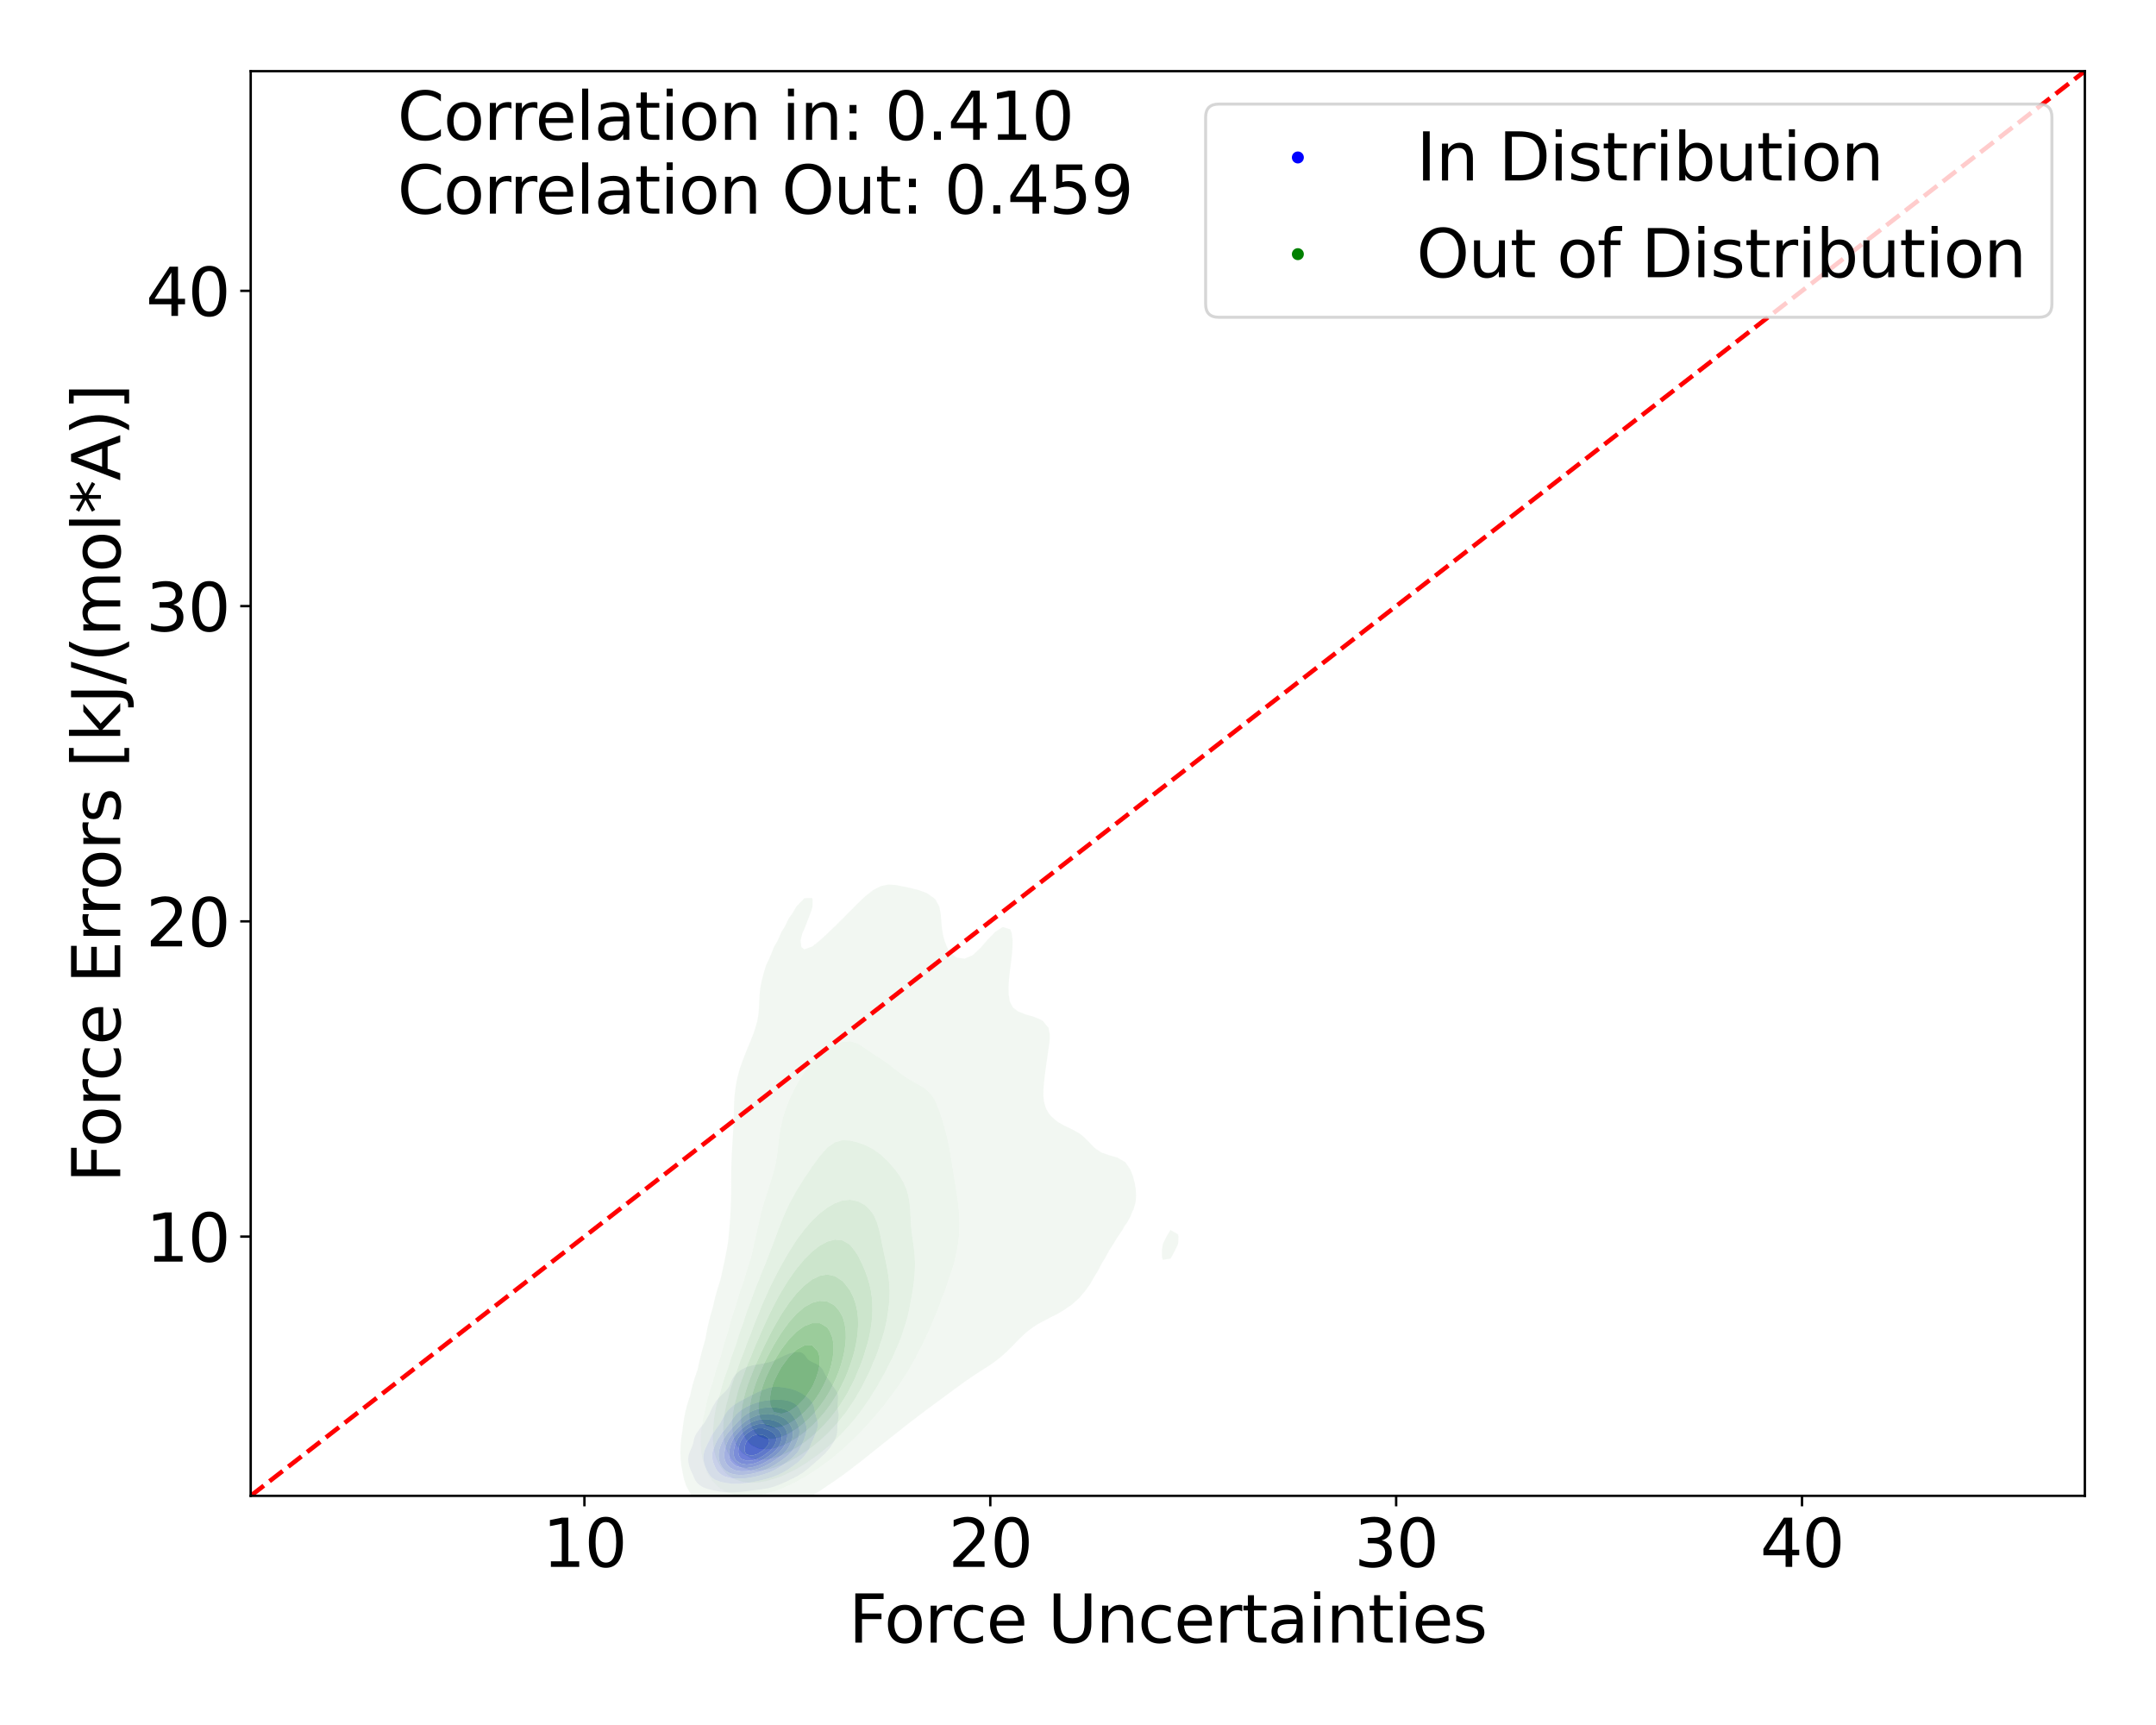 <?xml version="1.0" encoding="utf-8" standalone="no"?>
<!DOCTYPE svg PUBLIC "-//W3C//DTD SVG 1.1//EN"
  "http://www.w3.org/Graphics/SVG/1.1/DTD/svg11.dtd">
<svg xmlns:xlink="http://www.w3.org/1999/xlink" width="720pt" height="576pt" viewBox="0 0 720 576" xmlns="http://www.w3.org/2000/svg" version="1.1">
 <defs>
  <style type="text/css">*{stroke-linejoin: round; stroke-linecap: butt}</style>
 </defs>
 <g id="figure_1">
  <g id="patch_1">
   <path d="M 0 576 
L 720 576 
L 720 0 
L 0 0 
z
" style="fill: #ffffff"/>
  </g>
  <g id="axes_1">
   <g id="patch_2">
    <path d="M 83.72 499.48 
L 696.24 499.48 
L 696.24 23.76 
L 83.72 23.76 
z
" style="fill: #ffffff"/>
   </g>
   <g id="QuadContourSet_1">
    <path d="M 242.184 498.281 
L 243.978 498.355 
L 245.772 498.287 
L 246.714 498.198 
L 247.566 498.134 
L 249.36 497.935 
L 251.153 497.676 
L 251.559 497.62 
L 252.947 497.448 
L 254.741 497.22 
L 255.807 497.042 
L 256.535 496.927 
L 258.271 496.464 
L 258.329 496.449 
L 259.87 495.885 
L 260.123 495.793 
L 261.269 495.307 
L 261.917 495.018 
L 262.569 494.729 
L 263.711 494.164 
L 263.74 494.151 
L 264.972 493.573 
L 265.505 493.275 
L 266.065 492.995 
L 267.035 492.416 
L 267.299 492.239 
L 267.963 491.838 
L 268.75 491.26 
L 269.093 490.973 
L 269.5 490.682 
L 270.22 490.104 
L 270.824 489.525 
L 270.887 489.464 
L 271.559 488.947 
L 272.207 488.369 
L 272.681 487.889 
L 272.812 487.791 
L 273.542 487.213 
L 274.148 486.635 
L 274.475 486.28 
L 274.757 486.056 
L 275.397 485.478 
L 275.918 484.9 
L 276.269 484.449 
L 276.399 484.322 
L 276.921 483.744 
L 277.354 483.166 
L 277.728 482.587 
L 278.062 482.009 
L 278.062 482.009 
L 278.438 481.431 
L 278.758 480.853 
L 279.027 480.275 
L 279.245 479.696 
L 279.41 479.118 
L 279.519 478.54 
L 279.578 477.962 
L 279.602 477.384 
L 279.612 476.806 
L 279.632 476.227 
L 279.673 475.649 
L 279.735 475.071 
L 279.811 474.493 
L 279.856 474.146 
L 279.904 473.915 
L 279.996 473.337 
L 280.044 472.758 
L 280.035 472.18 
L 279.967 471.602 
L 279.856 471.033 
L 279.855 471.024 
L 279.775 470.446 
L 279.72 469.867 
L 279.701 469.289 
L 279.716 468.711 
L 279.755 468.133 
L 279.802 467.555 
L 279.842 466.977 
L 279.85 466.398 
L 279.797 465.82 
L 279.649 465.242 
L 279.387 464.664 
L 279.023 464.086 
L 278.607 463.507 
L 278.187 462.929 
L 278.062 462.75 
L 277.841 462.351 
L 277.505 461.773 
L 277.116 461.195 
L 276.665 460.617 
L 276.269 460.139 
L 276.195 460.038 
L 275.818 459.46 
L 275.496 458.882 
L 275.213 458.304 
L 274.932 457.726 
L 274.596 457.148 
L 274.475 456.978 
L 274.133 456.569 
L 273.463 455.991 
L 272.681 455.496 
L 272.509 455.413 
L 271.289 454.835 
L 270.887 454.627 
L 270.217 454.257 
L 269.575 453.678 
L 269.166 453.1 
L 269.093 452.984 
L 268.763 452.522 
L 268.152 451.944 
L 267.299 451.478 
L 265.505 451.499 
L 263.754 451.944 
L 263.711 451.954 
L 262.287 452.522 
L 261.917 452.674 
L 261.043 453.1 
L 260.123 453.567 
L 259.887 453.678 
L 258.654 454.257 
L 258.329 454.396 
L 256.96 454.835 
L 256.535 454.945 
L 254.741 455.318 
L 254.218 455.413 
L 252.947 455.625 
L 251.153 455.958 
L 251.032 455.991 
L 249.36 456.467 
L 249.131 456.569 
L 247.948 457.148 
L 247.566 457.356 
L 247.044 457.726 
L 246.338 458.304 
L 245.772 458.839 
L 245.729 458.882 
L 245.235 459.46 
L 244.832 460.038 
L 244.504 460.617 
L 244.239 461.195 
L 244.02 461.773 
L 243.978 461.89 
L 243.793 462.351 
L 243.514 462.929 
L 243.155 463.507 
L 242.711 464.086 
L 242.201 464.664 
L 242.184 464.68 
L 241.575 465.242 
L 240.973 465.82 
L 240.421 466.398 
L 240.39 466.431 
L 239.853 466.977 
L 239.372 467.555 
L 238.971 468.133 
L 238.637 468.711 
L 238.596 468.789 
L 238.272 469.289 
L 237.944 469.867 
L 237.652 470.446 
L 237.384 471.024 
L 237.135 471.602 
L 236.897 472.18 
L 236.802 472.409 
L 236.595 472.758 
L 236.252 473.337 
L 235.914 473.915 
L 235.574 474.493 
L 235.228 475.071 
L 235.008 475.427 
L 234.816 475.649 
L 234.323 476.227 
L 233.872 476.806 
L 233.467 477.384 
L 233.214 477.789 
L 233.066 477.962 
L 232.64 478.54 
L 232.302 479.118 
L 232.04 479.696 
L 231.844 480.275 
L 231.696 480.853 
L 231.575 481.431 
L 231.46 482.009 
L 231.42 482.182 
L 231.281 482.587 
L 231.048 483.166 
L 230.794 483.744 
L 230.539 484.322 
L 230.304 484.9 
L 230.107 485.478 
L 229.959 486.056 
L 229.867 486.635 
L 229.832 487.213 
L 229.852 487.791 
L 229.92 488.369 
L 230.029 488.947 
L 230.172 489.525 
L 230.349 490.104 
L 230.561 490.682 
L 230.81 491.26 
L 231.094 491.838 
L 231.406 492.416 
L 231.42 492.442 
L 231.62 492.995 
L 231.851 493.573 
L 232.128 494.151 
L 232.492 494.729 
L 232.998 495.307 
L 233.214 495.502 
L 233.628 495.885 
L 234.533 496.464 
L 235.008 496.696 
L 235.947 497.042 
L 236.802 497.308 
L 238.193 497.62 
L 238.596 497.714 
L 240.39 498.059 
L 241.555 498.198 
z
M 243.362 495.307 
L 242.184 495.15 
L 240.416 494.729 
L 240.39 494.722 
L 238.908 494.151 
L 238.596 493.983 
L 237.961 493.573 
L 237.332 492.995 
L 236.9 492.416 
L 236.802 492.252 
L 236.529 491.838 
L 236.204 491.26 
L 235.921 490.682 
L 235.669 490.104 
L 235.449 489.525 
L 235.261 488.947 
L 235.109 488.369 
L 235.008 487.86 
L 234.99 487.791 
L 234.893 487.213 
L 234.859 486.635 
L 234.896 486.056 
L 235.008 485.478 
L 235.008 485.478 
L 235.142 484.9 
L 235.321 484.322 
L 235.538 483.744 
L 235.784 483.166 
L 236.053 482.587 
L 236.342 482.009 
L 236.651 481.431 
L 236.802 481.157 
L 236.923 480.853 
L 237.165 480.275 
L 237.441 479.696 
L 237.766 479.118 
L 238.153 478.54 
L 238.596 477.976 
L 238.604 477.962 
L 238.964 477.384 
L 239.367 476.806 
L 239.799 476.227 
L 240.238 475.649 
L 240.39 475.435 
L 240.591 475.071 
L 240.896 474.493 
L 241.199 473.915 
L 241.511 473.337 
L 241.849 472.758 
L 242.184 472.251 
L 242.224 472.18 
L 242.591 471.602 
L 243.038 471.024 
L 243.585 470.446 
L 243.978 470.091 
L 244.217 469.867 
L 244.925 469.289 
L 245.772 468.728 
L 245.797 468.711 
L 246.712 468.133 
L 247.566 467.664 
L 247.766 467.555 
L 248.837 466.977 
L 249.36 466.7 
L 249.955 466.398 
L 251.094 465.82 
L 251.153 465.788 
L 252.263 465.242 
L 252.947 464.902 
L 253.508 464.664 
L 254.741 464.118 
L 254.839 464.086 
L 256.45 463.507 
L 256.535 463.477 
L 258.329 463.106 
L 260.123 463.095 
L 261.917 463.337 
L 262.81 463.507 
L 263.711 463.662 
L 265.129 464.086 
L 265.505 464.196 
L 266.52 464.664 
L 267.299 465.05 
L 267.633 465.242 
L 268.566 465.82 
L 269.093 466.199 
L 269.359 466.398 
L 270.051 466.977 
L 270.605 467.555 
L 270.887 467.924 
L 271.063 468.133 
L 271.438 468.711 
L 271.692 469.289 
L 271.858 469.867 
L 271.972 470.446 
L 272.069 471.024 
L 272.173 471.602 
L 272.301 472.18 
L 272.458 472.758 
L 272.634 473.337 
L 272.681 473.486 
L 272.836 473.915 
L 273.01 474.493 
L 273.115 475.071 
L 273.141 475.649 
L 273.089 476.227 
L 272.969 476.806 
L 272.79 477.384 
L 272.681 477.66 
L 272.594 477.962 
L 272.407 478.54 
L 272.2 479.118 
L 271.972 479.696 
L 271.723 480.275 
L 271.454 480.853 
L 271.169 481.431 
L 270.887 481.981 
L 270.877 482.009 
L 270.686 482.587 
L 270.476 483.166 
L 270.233 483.744 
L 269.938 484.322 
L 269.574 484.9 
L 269.126 485.478 
L 269.093 485.516 
L 268.722 486.056 
L 268.225 486.635 
L 267.618 487.213 
L 267.299 487.484 
L 266.989 487.791 
L 266.325 488.369 
L 265.543 488.947 
L 265.505 488.974 
L 264.818 489.525 
L 263.975 490.104 
L 263.711 490.271 
L 263.131 490.682 
L 262.179 491.26 
L 261.917 491.405 
L 261.167 491.838 
L 260.123 492.344 
L 259.968 492.416 
L 258.581 492.995 
L 258.329 493.09 
L 256.865 493.573 
L 256.535 493.675 
L 254.741 494.143 
L 254.709 494.151 
L 252.947 494.562 
L 252.086 494.729 
L 251.153 494.92 
L 249.36 495.208 
L 248.39 495.307 
L 247.566 495.404 
L 245.772 495.478 
L 243.978 495.391 
z
" clip-path="url(#pc5b6eb3b22)" style="fill: #e6e6f3"/>
    <path d="M 243.978 495.391 
L 245.772 495.478 
L 247.566 495.404 
L 248.39 495.307 
L 249.36 495.208 
L 251.153 494.92 
L 252.086 494.729 
L 252.947 494.562 
L 254.709 494.151 
L 254.741 494.143 
L 256.535 493.675 
L 256.865 493.573 
L 258.329 493.09 
L 258.581 492.995 
L 259.968 492.416 
L 260.123 492.344 
L 261.167 491.838 
L 261.917 491.405 
L 262.179 491.26 
L 263.131 490.682 
L 263.711 490.271 
L 263.975 490.104 
L 264.818 489.525 
L 265.505 488.974 
L 265.543 488.947 
L 266.325 488.369 
L 266.989 487.791 
L 267.299 487.484 
L 267.618 487.213 
L 268.225 486.635 
L 268.722 486.056 
L 269.093 485.516 
L 269.126 485.478 
L 269.574 484.9 
L 269.938 484.322 
L 270.233 483.744 
L 270.476 483.166 
L 270.686 482.587 
L 270.877 482.009 
L 270.887 481.981 
L 271.169 481.431 
L 271.454 480.853 
L 271.723 480.275 
L 271.972 479.696 
L 272.2 479.118 
L 272.407 478.54 
L 272.594 477.962 
L 272.681 477.66 
L 272.79 477.384 
L 272.969 476.806 
L 273.089 476.227 
L 273.141 475.649 
L 273.115 475.071 
L 273.01 474.493 
L 272.836 473.915 
L 272.681 473.486 
L 272.634 473.337 
L 272.458 472.758 
L 272.301 472.18 
L 272.173 471.602 
L 272.069 471.024 
L 271.972 470.446 
L 271.858 469.867 
L 271.692 469.289 
L 271.438 468.711 
L 271.063 468.133 
L 270.887 467.924 
L 270.605 467.555 
L 270.051 466.977 
L 269.359 466.398 
L 269.093 466.199 
L 268.566 465.82 
L 267.633 465.242 
L 267.299 465.05 
L 266.52 464.664 
L 265.505 464.196 
L 265.129 464.086 
L 263.711 463.662 
L 262.81 463.507 
L 261.917 463.337 
L 260.123 463.095 
L 258.329 463.106 
L 256.535 463.477 
L 256.45 463.507 
L 254.839 464.086 
L 254.741 464.118 
L 253.508 464.664 
L 252.947 464.902 
L 252.263 465.242 
L 251.153 465.788 
L 251.094 465.82 
L 249.955 466.398 
L 249.36 466.7 
L 248.837 466.977 
L 247.766 467.555 
L 247.566 467.664 
L 246.712 468.133 
L 245.797 468.711 
L 245.772 468.728 
L 244.925 469.289 
L 244.217 469.867 
L 243.978 470.091 
L 243.585 470.446 
L 243.038 471.024 
L 242.591 471.602 
L 242.224 472.18 
L 242.184 472.251 
L 241.849 472.758 
L 241.511 473.337 
L 241.199 473.915 
L 240.896 474.493 
L 240.591 475.071 
L 240.39 475.435 
L 240.238 475.649 
L 239.799 476.227 
L 239.367 476.806 
L 238.964 477.384 
L 238.604 477.962 
L 238.596 477.976 
L 238.153 478.54 
L 237.766 479.118 
L 237.441 479.696 
L 237.165 480.275 
L 236.923 480.853 
L 236.802 481.157 
L 236.651 481.431 
L 236.342 482.009 
L 236.053 482.587 
L 235.784 483.166 
L 235.538 483.744 
L 235.321 484.322 
L 235.142 484.9 
L 235.008 485.478 
L 235.008 485.478 
L 234.896 486.056 
L 234.859 486.635 
L 234.893 487.213 
L 234.99 487.791 
L 235.008 487.86 
L 235.109 488.369 
L 235.261 488.947 
L 235.449 489.525 
L 235.669 490.104 
L 235.921 490.682 
L 236.204 491.26 
L 236.529 491.838 
L 236.802 492.252 
L 236.9 492.416 
L 237.332 492.995 
L 237.961 493.573 
L 238.596 493.983 
L 238.908 494.151 
L 240.39 494.722 
L 240.416 494.729 
L 242.184 495.15 
L 243.362 495.307 
z
M 244.137 493.573 
L 243.978 493.554 
L 242.184 493.066 
L 242.014 492.995 
L 240.924 492.416 
L 240.39 492.007 
L 240.195 491.838 
L 239.656 491.26 
L 239.243 490.682 
L 238.915 490.104 
L 238.652 489.525 
L 238.596 489.378 
L 238.401 488.947 
L 238.191 488.369 
L 238.029 487.791 
L 237.912 487.213 
L 237.84 486.635 
L 237.816 486.056 
L 237.843 485.478 
L 237.927 484.9 
L 238.066 484.322 
L 238.258 483.744 
L 238.499 483.166 
L 238.596 482.966 
L 238.743 482.587 
L 238.99 482.009 
L 239.258 481.431 
L 239.555 480.853 
L 239.892 480.275 
L 240.283 479.696 
L 240.39 479.554 
L 240.65 479.118 
L 241.04 478.54 
L 241.488 477.962 
L 241.997 477.384 
L 242.184 477.178 
L 242.459 476.806 
L 242.897 476.227 
L 243.347 475.649 
L 243.801 475.071 
L 243.978 474.834 
L 244.201 474.493 
L 244.579 473.915 
L 244.984 473.337 
L 245.437 472.758 
L 245.772 472.379 
L 245.951 472.18 
L 246.541 471.602 
L 247.247 471.024 
L 247.566 470.795 
L 248.099 470.446 
L 249.088 469.867 
L 249.36 469.72 
L 250.276 469.289 
L 251.153 468.896 
L 251.679 468.711 
L 252.947 468.262 
L 253.485 468.133 
L 254.741 467.815 
L 256.535 467.555 
L 256.535 467.555 
L 258.329 467.413 
L 260.123 467.371 
L 261.917 467.481 
L 262.281 467.555 
L 263.711 467.878 
L 264.302 468.133 
L 265.43 468.711 
L 265.505 468.757 
L 266.118 469.289 
L 266.614 469.867 
L 266.976 470.446 
L 267.25 471.024 
L 267.299 471.14 
L 267.497 471.602 
L 267.737 472.18 
L 267.98 472.758 
L 268.229 473.337 
L 268.477 473.915 
L 268.715 474.493 
L 268.93 475.071 
L 269.093 475.597 
L 269.112 475.649 
L 269.272 476.227 
L 269.358 476.806 
L 269.371 477.384 
L 269.313 477.962 
L 269.191 478.54 
L 269.093 478.857 
L 269.029 479.118 
L 268.852 479.696 
L 268.65 480.275 
L 268.43 480.853 
L 268.194 481.431 
L 267.943 482.009 
L 267.67 482.587 
L 267.36 483.166 
L 267.299 483.269 
L 267.075 483.744 
L 266.756 484.322 
L 266.369 484.9 
L 265.889 485.478 
L 265.505 485.864 
L 265.338 486.056 
L 264.769 486.635 
L 264.082 487.213 
L 263.711 487.492 
L 263.349 487.791 
L 262.586 488.369 
L 261.917 488.822 
L 261.747 488.947 
L 260.926 489.525 
L 260.123 490.022 
L 259.996 490.104 
L 259.02 490.682 
L 258.329 491.032 
L 257.857 491.26 
L 256.535 491.806 
L 256.449 491.838 
L 254.741 492.407 
L 254.708 492.416 
L 252.947 492.896 
L 252.497 492.995 
L 251.153 493.293 
L 249.389 493.573 
L 249.36 493.578 
L 247.566 493.753 
L 245.772 493.758 
z
" clip-path="url(#pc5b6eb3b22)" style="fill: #cecef4"/>
    <path d="M 245.772 493.758 
L 247.566 493.753 
L 249.36 493.578 
L 249.389 493.573 
L 251.153 493.293 
L 252.497 492.995 
L 252.947 492.896 
L 254.708 492.416 
L 254.741 492.407 
L 256.449 491.838 
L 256.535 491.806 
L 257.857 491.26 
L 258.329 491.032 
L 259.02 490.682 
L 259.996 490.104 
L 260.123 490.022 
L 260.926 489.525 
L 261.747 488.947 
L 261.917 488.822 
L 262.586 488.369 
L 263.349 487.791 
L 263.711 487.492 
L 264.082 487.213 
L 264.769 486.635 
L 265.338 486.056 
L 265.505 485.864 
L 265.889 485.478 
L 266.369 484.9 
L 266.756 484.322 
L 267.075 483.744 
L 267.299 483.269 
L 267.36 483.166 
L 267.67 482.587 
L 267.943 482.009 
L 268.194 481.431 
L 268.43 480.853 
L 268.65 480.275 
L 268.852 479.696 
L 269.029 479.118 
L 269.093 478.857 
L 269.191 478.54 
L 269.313 477.962 
L 269.371 477.384 
L 269.358 476.806 
L 269.272 476.227 
L 269.112 475.649 
L 269.093 475.597 
L 268.93 475.071 
L 268.715 474.493 
L 268.477 473.915 
L 268.229 473.337 
L 267.98 472.758 
L 267.737 472.18 
L 267.497 471.602 
L 267.299 471.14 
L 267.25 471.024 
L 266.976 470.446 
L 266.614 469.867 
L 266.118 469.289 
L 265.505 468.757 
L 265.43 468.711 
L 264.302 468.133 
L 263.711 467.878 
L 262.281 467.555 
L 261.917 467.481 
L 260.123 467.371 
L 258.329 467.413 
L 256.535 467.555 
L 256.535 467.555 
L 254.741 467.815 
L 253.485 468.133 
L 252.947 468.262 
L 251.679 468.711 
L 251.153 468.896 
L 250.276 469.289 
L 249.36 469.72 
L 249.088 469.867 
L 248.099 470.446 
L 247.566 470.795 
L 247.247 471.024 
L 246.541 471.602 
L 245.951 472.18 
L 245.772 472.379 
L 245.437 472.758 
L 244.984 473.337 
L 244.579 473.915 
L 244.201 474.493 
L 243.978 474.834 
L 243.801 475.071 
L 243.347 475.649 
L 242.897 476.227 
L 242.459 476.806 
L 242.184 477.178 
L 241.997 477.384 
L 241.488 477.962 
L 241.04 478.54 
L 240.65 479.118 
L 240.39 479.554 
L 240.283 479.696 
L 239.892 480.275 
L 239.555 480.853 
L 239.258 481.431 
L 238.99 482.009 
L 238.743 482.587 
L 238.596 482.966 
L 238.499 483.166 
L 238.258 483.744 
L 238.066 484.322 
L 237.927 484.9 
L 237.843 485.478 
L 237.816 486.056 
L 237.84 486.635 
L 237.912 487.213 
L 238.029 487.791 
L 238.191 488.369 
L 238.401 488.947 
L 238.596 489.378 
L 238.652 489.525 
L 238.915 490.104 
L 239.243 490.682 
L 239.656 491.26 
L 240.195 491.838 
L 240.39 492.007 
L 240.924 492.416 
L 242.014 492.995 
L 242.184 493.066 
L 243.978 493.554 
L 244.137 493.573 
z
M 245.694 492.416 
L 243.978 492.018 
L 243.56 491.838 
L 242.531 491.26 
L 242.184 490.999 
L 241.834 490.682 
L 241.321 490.104 
L 240.923 489.525 
L 240.617 488.947 
L 240.39 488.369 
L 240.39 488.369 
L 240.2 487.791 
L 240.072 487.213 
L 239.998 486.635 
L 239.971 486.056 
L 239.986 485.478 
L 240.043 484.9 
L 240.145 484.322 
L 240.291 483.744 
L 240.39 483.445 
L 240.466 483.166 
L 240.662 482.587 
L 240.89 482.009 
L 241.15 481.431 
L 241.448 480.853 
L 241.791 480.275 
L 242.184 479.708 
L 242.191 479.696 
L 242.563 479.118 
L 242.987 478.54 
L 243.467 477.962 
L 243.978 477.414 
L 244.003 477.384 
L 244.484 476.806 
L 244.997 476.227 
L 245.539 475.649 
L 245.772 475.4 
L 246.07 475.071 
L 246.603 474.493 
L 247.177 473.915 
L 247.566 473.541 
L 247.804 473.337 
L 248.513 472.758 
L 249.322 472.18 
L 249.36 472.155 
L 250.348 471.602 
L 251.153 471.192 
L 251.597 471.024 
L 252.947 470.531 
L 253.312 470.446 
L 254.741 470.11 
L 256.535 469.91 
L 258.329 469.909 
L 260.123 470.109 
L 261.525 470.446 
L 261.917 470.551 
L 262.905 471.024 
L 263.711 471.521 
L 263.796 471.602 
L 264.333 472.18 
L 264.783 472.758 
L 265.175 473.337 
L 265.505 473.876 
L 265.528 473.915 
L 265.862 474.493 
L 266.167 475.071 
L 266.434 475.649 
L 266.657 476.227 
L 266.825 476.806 
L 266.933 477.384 
L 266.977 477.962 
L 266.958 478.54 
L 266.88 479.118 
L 266.751 479.696 
L 266.583 480.275 
L 266.383 480.853 
L 266.158 481.431 
L 265.91 482.009 
L 265.634 482.587 
L 265.505 482.828 
L 265.343 483.166 
L 265.026 483.744 
L 264.649 484.322 
L 264.192 484.9 
L 263.711 485.401 
L 263.641 485.478 
L 263.053 486.056 
L 262.361 486.635 
L 261.917 486.964 
L 261.598 487.213 
L 260.803 487.791 
L 260.123 488.24 
L 259.937 488.369 
L 259.072 488.947 
L 258.329 489.392 
L 258.106 489.525 
L 257.06 490.104 
L 256.535 490.359 
L 255.817 490.682 
L 254.741 491.106 
L 254.283 491.26 
L 252.947 491.677 
L 252.281 491.838 
L 251.153 492.108 
L 249.36 492.394 
L 249.019 492.416 
L 247.566 492.523 
L 245.772 492.431 
z
" clip-path="url(#pc5b6eb3b22)" style="fill: #b4b4f6"/>
    <path d="M 245.772 492.431 
L 247.566 492.523 
L 249.019 492.416 
L 249.36 492.394 
L 251.153 492.108 
L 252.281 491.838 
L 252.947 491.677 
L 254.283 491.26 
L 254.741 491.106 
L 255.817 490.682 
L 256.535 490.359 
L 257.06 490.104 
L 258.106 489.525 
L 258.329 489.392 
L 259.072 488.947 
L 259.937 488.369 
L 260.123 488.24 
L 260.803 487.791 
L 261.598 487.213 
L 261.917 486.964 
L 262.361 486.635 
L 263.053 486.056 
L 263.641 485.478 
L 263.711 485.401 
L 264.192 484.9 
L 264.649 484.322 
L 265.026 483.744 
L 265.343 483.166 
L 265.505 482.828 
L 265.634 482.587 
L 265.91 482.009 
L 266.158 481.431 
L 266.383 480.853 
L 266.583 480.275 
L 266.751 479.696 
L 266.88 479.118 
L 266.958 478.54 
L 266.977 477.962 
L 266.933 477.384 
L 266.825 476.806 
L 266.657 476.227 
L 266.434 475.649 
L 266.167 475.071 
L 265.862 474.493 
L 265.528 473.915 
L 265.505 473.876 
L 265.175 473.337 
L 264.783 472.758 
L 264.333 472.18 
L 263.796 471.602 
L 263.711 471.521 
L 262.905 471.024 
L 261.917 470.551 
L 261.525 470.446 
L 260.123 470.109 
L 258.329 469.909 
L 256.535 469.91 
L 254.741 470.11 
L 253.312 470.446 
L 252.947 470.531 
L 251.597 471.024 
L 251.153 471.192 
L 250.348 471.602 
L 249.36 472.155 
L 249.322 472.18 
L 248.513 472.758 
L 247.804 473.337 
L 247.566 473.541 
L 247.177 473.915 
L 246.603 474.493 
L 246.07 475.071 
L 245.772 475.4 
L 245.539 475.649 
L 244.997 476.227 
L 244.484 476.806 
L 244.003 477.384 
L 243.978 477.414 
L 243.467 477.962 
L 242.987 478.54 
L 242.563 479.118 
L 242.191 479.696 
L 242.184 479.708 
L 241.791 480.275 
L 241.448 480.853 
L 241.15 481.431 
L 240.89 482.009 
L 240.662 482.587 
L 240.466 483.166 
L 240.39 483.445 
L 240.291 483.744 
L 240.145 484.322 
L 240.043 484.9 
L 239.986 485.478 
L 239.971 486.056 
L 239.998 486.635 
L 240.072 487.213 
L 240.2 487.791 
L 240.39 488.369 
L 240.39 488.369 
L 240.617 488.947 
L 240.923 489.525 
L 241.321 490.104 
L 241.834 490.682 
L 242.184 490.999 
L 242.531 491.26 
L 243.56 491.838 
L 243.978 492.018 
L 245.694 492.416 
z
M 247.26 491.26 
L 245.772 491.02 
L 244.922 490.682 
L 243.978 490.173 
L 243.886 490.104 
L 243.251 489.525 
L 242.768 488.947 
L 242.409 488.369 
L 242.184 487.854 
L 242.157 487.791 
L 241.987 487.213 
L 241.892 486.635 
L 241.859 486.056 
L 241.875 485.478 
L 241.931 484.9 
L 242.022 484.322 
L 242.146 483.744 
L 242.184 483.604 
L 242.286 483.166 
L 242.454 482.587 
L 242.657 482.009 
L 242.898 481.431 
L 243.18 480.853 
L 243.51 480.275 
L 243.896 479.696 
L 243.978 479.589 
L 244.301 479.118 
L 244.746 478.54 
L 245.244 477.962 
L 245.772 477.414 
L 245.8 477.384 
L 246.361 476.806 
L 246.963 476.227 
L 247.566 475.692 
L 247.618 475.649 
L 248.326 475.071 
L 249.099 474.493 
L 249.36 474.304 
L 250.023 473.915 
L 251.08 473.337 
L 251.153 473.297 
L 252.545 472.758 
L 252.947 472.605 
L 254.741 472.21 
L 255.306 472.18 
L 256.535 472.106 
L 257.281 472.18 
L 258.329 472.29 
L 260.123 472.725 
L 260.208 472.758 
L 261.491 473.337 
L 261.917 473.57 
L 262.332 473.915 
L 262.93 474.493 
L 263.432 475.071 
L 263.711 475.443 
L 263.844 475.649 
L 264.171 476.227 
L 264.437 476.806 
L 264.636 477.384 
L 264.765 477.962 
L 264.822 478.54 
L 264.811 479.118 
L 264.737 479.696 
L 264.61 480.275 
L 264.438 480.853 
L 264.23 481.431 
L 263.989 482.009 
L 263.711 482.587 
L 263.711 482.587 
L 263.411 483.166 
L 263.056 483.744 
L 262.63 484.322 
L 262.118 484.9 
L 261.917 485.095 
L 261.528 485.478 
L 260.857 486.056 
L 260.123 486.61 
L 260.091 486.635 
L 259.298 487.213 
L 258.429 487.791 
L 258.329 487.854 
L 257.532 488.369 
L 256.54 488.947 
L 256.535 488.95 
L 255.428 489.525 
L 254.741 489.843 
L 254.076 490.104 
L 252.947 490.51 
L 252.301 490.682 
L 251.153 490.979 
L 249.36 491.252 
L 249.054 491.26 
L 247.566 491.301 
z
" clip-path="url(#pc5b6eb3b22)" style="fill: #9999f7"/>
    <path d="M 247.566 491.301 
L 249.054 491.26 
L 249.36 491.252 
L 251.153 490.979 
L 252.301 490.682 
L 252.947 490.51 
L 254.076 490.104 
L 254.741 489.843 
L 255.428 489.525 
L 256.535 488.95 
L 256.54 488.947 
L 257.532 488.369 
L 258.329 487.854 
L 258.429 487.791 
L 259.298 487.213 
L 260.091 486.635 
L 260.123 486.61 
L 260.857 486.056 
L 261.528 485.478 
L 261.917 485.095 
L 262.118 484.9 
L 262.63 484.322 
L 263.056 483.744 
L 263.411 483.166 
L 263.711 482.587 
L 263.711 482.587 
L 263.989 482.009 
L 264.23 481.431 
L 264.438 480.853 
L 264.61 480.275 
L 264.737 479.696 
L 264.811 479.118 
L 264.822 478.54 
L 264.765 477.962 
L 264.636 477.384 
L 264.437 476.806 
L 264.171 476.227 
L 263.844 475.649 
L 263.711 475.443 
L 263.432 475.071 
L 262.93 474.493 
L 262.332 473.915 
L 261.917 473.57 
L 261.491 473.337 
L 260.208 472.758 
L 260.123 472.725 
L 258.329 472.29 
L 257.281 472.18 
L 256.535 472.106 
L 255.306 472.18 
L 254.741 472.21 
L 252.947 472.605 
L 252.545 472.758 
L 251.153 473.297 
L 251.08 473.337 
L 250.023 473.915 
L 249.36 474.304 
L 249.099 474.493 
L 248.326 475.071 
L 247.618 475.649 
L 247.566 475.692 
L 246.963 476.227 
L 246.361 476.806 
L 245.8 477.384 
L 245.772 477.414 
L 245.244 477.962 
L 244.746 478.54 
L 244.301 479.118 
L 243.978 479.589 
L 243.896 479.696 
L 243.51 480.275 
L 243.18 480.853 
L 242.898 481.431 
L 242.657 482.009 
L 242.454 482.587 
L 242.286 483.166 
L 242.184 483.604 
L 242.146 483.744 
L 242.022 484.322 
L 241.931 484.9 
L 241.875 485.478 
L 241.859 486.056 
L 241.892 486.635 
L 241.987 487.213 
L 242.157 487.791 
L 242.184 487.854 
L 242.409 488.369 
L 242.768 488.947 
L 243.251 489.525 
L 243.886 490.104 
L 243.978 490.173 
L 244.922 490.682 
L 245.772 491.02 
L 247.26 491.26 
z
M 247.566 490.104 
L 247.566 490.104 
L 245.773 489.525 
L 245.772 489.525 
L 244.961 488.947 
L 244.362 488.369 
L 243.978 487.854 
L 243.939 487.791 
L 243.681 487.213 
L 243.525 486.635 
L 243.452 486.056 
L 243.446 485.478 
L 243.488 484.9 
L 243.568 484.322 
L 243.679 483.744 
L 243.818 483.166 
L 243.978 482.623 
L 243.988 482.587 
L 244.181 482.009 
L 244.411 481.431 
L 244.683 480.853 
L 245.002 480.275 
L 245.374 479.696 
L 245.772 479.162 
L 245.805 479.118 
L 246.289 478.54 
L 246.821 477.962 
L 247.407 477.384 
L 247.566 477.237 
L 248.083 476.806 
L 248.815 476.227 
L 249.36 475.824 
L 249.661 475.649 
L 250.677 475.071 
L 251.153 474.809 
L 252.037 474.493 
L 252.947 474.158 
L 254.423 473.915 
L 254.741 473.857 
L 256.535 473.91 
L 256.558 473.915 
L 258.329 474.285 
L 258.911 474.493 
L 260.123 475.01 
L 260.218 475.071 
L 261.01 475.649 
L 261.65 476.227 
L 261.917 476.517 
L 262.123 476.806 
L 262.461 477.384 
L 262.708 477.962 
L 262.864 478.54 
L 262.933 479.118 
L 262.923 479.696 
L 262.842 480.275 
L 262.703 480.853 
L 262.513 481.431 
L 262.276 482.009 
L 261.992 482.587 
L 261.917 482.718 
L 261.66 483.166 
L 261.267 483.744 
L 260.8 484.322 
L 260.246 484.9 
L 260.123 485.013 
L 259.608 485.478 
L 258.893 486.056 
L 258.329 486.471 
L 258.103 486.635 
L 257.261 487.213 
L 256.535 487.678 
L 256.347 487.791 
L 255.336 488.369 
L 254.741 488.683 
L 254.144 488.947 
L 252.947 489.44 
L 252.648 489.525 
L 251.153 489.94 
L 249.93 490.104 
L 249.36 490.182 
z
" clip-path="url(#pc5b6eb3b22)" style="fill: #7c7cf9"/>
    <path d="M 249.36 490.182 
L 249.93 490.104 
L 251.153 489.94 
L 252.648 489.525 
L 252.947 489.44 
L 254.144 488.947 
L 254.741 488.683 
L 255.336 488.369 
L 256.347 487.791 
L 256.535 487.678 
L 257.261 487.213 
L 258.103 486.635 
L 258.329 486.471 
L 258.893 486.056 
L 259.608 485.478 
L 260.123 485.013 
L 260.246 484.9 
L 260.8 484.322 
L 261.267 483.744 
L 261.66 483.166 
L 261.917 482.718 
L 261.992 482.587 
L 262.276 482.009 
L 262.513 481.431 
L 262.703 480.853 
L 262.842 480.275 
L 262.923 479.696 
L 262.933 479.118 
L 262.864 478.54 
L 262.708 477.962 
L 262.461 477.384 
L 262.123 476.806 
L 261.917 476.517 
L 261.65 476.227 
L 261.01 475.649 
L 260.218 475.071 
L 260.123 475.01 
L 258.911 474.493 
L 258.329 474.285 
L 256.558 473.915 
L 256.535 473.91 
L 254.741 473.857 
L 254.423 473.915 
L 252.947 474.158 
L 252.037 474.493 
L 251.153 474.809 
L 250.677 475.071 
L 249.661 475.649 
L 249.36 475.824 
L 248.815 476.227 
L 248.083 476.806 
L 247.566 477.237 
L 247.407 477.384 
L 246.821 477.962 
L 246.289 478.54 
L 245.805 479.118 
L 245.772 479.162 
L 245.374 479.696 
L 245.002 480.275 
L 244.683 480.853 
L 244.411 481.431 
L 244.181 482.009 
L 243.988 482.587 
L 243.978 482.623 
L 243.818 483.166 
L 243.679 483.744 
L 243.568 484.322 
L 243.488 484.9 
L 243.446 485.478 
L 243.452 486.056 
L 243.525 486.635 
L 243.681 487.213 
L 243.939 487.791 
L 243.978 487.854 
L 244.362 488.369 
L 244.961 488.947 
L 245.772 489.525 
L 245.773 489.525 
L 247.566 490.104 
L 247.566 490.104 
z
M 248.766 488.947 
L 247.566 488.739 
L 246.831 488.369 
L 245.991 487.791 
L 245.772 487.58 
L 245.507 487.213 
L 245.228 486.635 
L 245.071 486.056 
L 245.008 485.478 
L 245.015 484.9 
L 245.072 484.322 
L 245.166 483.744 
L 245.291 483.166 
L 245.445 482.587 
L 245.634 482.009 
L 245.772 481.66 
L 245.868 481.431 
L 246.157 480.853 
L 246.493 480.275 
L 246.88 479.696 
L 247.319 479.118 
L 247.566 478.83 
L 247.857 478.54 
L 248.483 477.962 
L 249.153 477.384 
L 249.36 477.217 
L 250.045 476.806 
L 251.031 476.227 
L 251.153 476.158 
L 252.664 475.649 
L 252.947 475.551 
L 254.741 475.383 
L 256.535 475.649 
L 256.535 475.649 
L 258.101 476.227 
L 258.329 476.328 
L 259.11 476.806 
L 259.886 477.384 
L 260.123 477.599 
L 260.414 477.962 
L 260.759 478.54 
L 260.974 479.118 
L 261.071 479.696 
L 261.065 480.275 
L 260.973 480.853 
L 260.809 481.431 
L 260.579 482.009 
L 260.287 482.587 
L 260.123 482.854 
L 259.921 483.166 
L 259.481 483.744 
L 258.97 484.322 
L 258.38 484.9 
L 258.329 484.945 
L 257.688 485.478 
L 256.938 486.056 
L 256.535 486.345 
L 256.097 486.635 
L 255.178 487.213 
L 254.741 487.473 
L 254.09 487.791 
L 252.947 488.322 
L 252.791 488.369 
L 251.153 488.85 
L 250.164 488.947 
L 249.36 489.028 
z
" clip-path="url(#pc5b6eb3b22)" style="fill: #5e5efa"/>
    <path d="M 249.36 489.028 
L 250.164 488.947 
L 251.153 488.85 
L 252.791 488.369 
L 252.947 488.322 
L 254.09 487.791 
L 254.741 487.473 
L 255.178 487.213 
L 256.097 486.635 
L 256.535 486.345 
L 256.938 486.056 
L 257.688 485.478 
L 258.329 484.945 
L 258.38 484.9 
L 258.97 484.322 
L 259.481 483.744 
L 259.921 483.166 
L 260.123 482.854 
L 260.287 482.587 
L 260.579 482.009 
L 260.809 481.431 
L 260.973 480.853 
L 261.065 480.275 
L 261.071 479.696 
L 260.974 479.118 
L 260.759 478.54 
L 260.414 477.962 
L 260.123 477.599 
L 259.886 477.384 
L 259.11 476.806 
L 258.329 476.328 
L 258.101 476.227 
L 256.535 475.649 
L 256.535 475.649 
L 254.741 475.383 
L 252.947 475.551 
L 252.664 475.649 
L 251.153 476.158 
L 251.031 476.227 
L 250.045 476.806 
L 249.36 477.217 
L 249.153 477.384 
L 248.483 477.962 
L 247.857 478.54 
L 247.566 478.83 
L 247.319 479.118 
L 246.88 479.696 
L 246.493 480.275 
L 246.157 480.853 
L 245.868 481.431 
L 245.772 481.66 
L 245.634 482.009 
L 245.445 482.587 
L 245.291 483.166 
L 245.166 483.744 
L 245.072 484.322 
L 245.015 484.9 
L 245.008 485.478 
L 245.071 486.056 
L 245.228 486.635 
L 245.507 487.213 
L 245.772 487.58 
L 245.991 487.791 
L 246.831 488.369 
L 247.566 488.739 
L 248.766 488.947 
z
M 247.761 487.213 
L 247.566 487.107 
L 247.132 486.635 
L 246.795 486.056 
L 246.614 485.478 
L 246.547 484.9 
L 246.559 484.322 
L 246.628 483.744 
L 246.738 483.166 
L 246.887 482.587 
L 247.073 482.009 
L 247.302 481.431 
L 247.566 480.876 
L 247.579 480.853 
L 247.985 480.275 
L 248.443 479.696 
L 248.948 479.118 
L 249.36 478.688 
L 249.569 478.54 
L 250.435 477.962 
L 251.153 477.493 
L 251.499 477.384 
L 252.947 476.919 
L 254.741 476.921 
L 256.298 477.384 
L 256.535 477.465 
L 257.454 477.962 
L 258.329 478.528 
L 258.342 478.54 
L 258.829 479.118 
L 259.13 479.696 
L 259.263 480.275 
L 259.256 480.853 
L 259.137 481.431 
L 258.923 482.009 
L 258.628 482.587 
L 258.329 483.052 
L 258.245 483.166 
L 257.744 483.744 
L 257.183 484.322 
L 256.561 484.9 
L 256.535 484.922 
L 255.786 485.478 
L 254.979 486.056 
L 254.741 486.216 
L 253.961 486.635 
L 252.947 487.164 
L 252.792 487.213 
L 251.153 487.713 
L 249.36 487.791 
z
" clip-path="url(#pc5b6eb3b22)" style="fill: #4242fc"/>
    <path d="M 249.36 487.791 
L 251.153 487.713 
L 252.792 487.213 
L 252.947 487.164 
L 253.961 486.635 
L 254.741 486.216 
L 254.979 486.056 
L 255.786 485.478 
L 256.535 484.922 
L 256.561 484.9 
L 257.183 484.322 
L 257.744 483.744 
L 258.245 483.166 
L 258.329 483.052 
L 258.628 482.587 
L 258.923 482.009 
L 259.137 481.431 
L 259.256 480.853 
L 259.263 480.275 
L 259.13 479.696 
L 258.829 479.118 
L 258.342 478.54 
L 258.329 478.528 
L 257.454 477.962 
L 256.535 477.465 
L 256.298 477.384 
L 254.741 476.921 
L 252.947 476.919 
L 251.499 477.384 
L 251.153 477.493 
L 250.435 477.962 
L 249.569 478.54 
L 249.36 478.688 
L 248.948 479.118 
L 248.443 479.696 
L 247.985 480.275 
L 247.579 480.853 
L 247.566 480.876 
L 247.302 481.431 
L 247.073 482.009 
L 246.887 482.587 
L 246.738 483.166 
L 246.628 483.744 
L 246.559 484.322 
L 246.547 484.9 
L 246.614 485.478 
L 246.795 486.056 
L 247.132 486.635 
L 247.566 487.107 
L 247.761 487.213 
z
M 251.108 486.056 
L 249.36 485.679 
L 249.167 485.478 
L 248.837 484.9 
L 248.685 484.322 
L 248.654 483.744 
L 248.709 483.166 
L 248.833 482.587 
L 249.022 482.009 
L 249.272 481.431 
L 249.36 481.269 
L 249.718 480.853 
L 250.297 480.275 
L 250.937 479.696 
L 251.153 479.518 
L 252.354 479.118 
L 252.947 478.929 
L 254.741 479.118 
L 254.741 479.118 
L 255.9 479.696 
L 256.535 480.152 
L 256.628 480.275 
L 256.857 480.853 
L 256.88 481.431 
L 256.743 482.009 
L 256.535 482.461 
L 256.457 482.587 
L 255.969 483.166 
L 255.42 483.744 
L 254.825 484.322 
L 254.741 484.394 
L 253.921 484.9 
L 253.017 485.478 
L 252.947 485.52 
L 251.173 486.056 
L 251.153 486.062 
z
" clip-path="url(#pc5b6eb3b22)" style="fill: #2727fd"/>
    <path d="M 251.153 486.062 
L 251.173 486.056 
L 252.947 485.52 
L 253.017 485.478 
L 253.921 484.9 
L 254.741 484.394 
L 254.825 484.322 
L 255.42 483.744 
L 255.969 483.166 
L 256.457 482.587 
L 256.535 482.461 
L 256.743 482.009 
L 256.88 481.431 
L 256.857 480.853 
L 256.628 480.275 
L 256.535 480.152 
L 255.9 479.696 
L 254.741 479.118 
L 254.741 479.118 
L 252.947 478.929 
L 252.354 479.118 
L 251.153 479.518 
L 250.937 479.696 
L 250.297 480.275 
L 249.718 480.853 
L 249.36 481.269 
L 249.272 481.431 
L 249.022 482.009 
L 248.833 482.587 
L 248.709 483.166 
L 248.654 483.744 
L 248.685 484.322 
L 248.837 484.9 
L 249.167 485.478 
L 249.36 485.679 
L 251.108 486.056 
z
" clip-path="url(#pc5b6eb3b22)" style="fill: #0b0bfe"/>
   </g>
   <g id="QuadContourSet_2">
    <path d="M 238.053 505.701 
L 240.6 506.681 
L 243.147 507.176 
L 245.694 507.36 
L 248.241 507.321 
L 250.788 507.098 
L 253.336 506.692 
L 255.883 506.068 
L 258.374 505.181 
L 258.43 505.167 
L 260.977 504.387 
L 263.524 503.279 
L 264.203 502.932 
L 266.071 502.176 
L 268.618 500.774 
L 268.771 500.683 
L 271.165 499.47 
L 272.771 498.433 
L 273.712 497.899 
L 276.202 496.184 
L 276.26 496.148 
L 278.807 494.459 
L 279.515 493.935 
L 281.354 492.647 
L 282.62 491.686 
L 283.901 490.744 
L 285.593 489.436 
L 286.448 488.782 
L 288.481 487.187 
L 288.995 486.78 
L 291.309 484.938 
L 291.542 484.747 
L 294.089 482.693 
L 294.094 482.689 
L 296.636 480.681 
L 296.948 480.439 
L 299.184 478.659 
L 299.793 478.19 
L 301.731 476.645 
L 302.66 475.941 
L 304.278 474.655 
L 305.571 473.692 
L 306.825 472.698 
L 308.537 471.442 
L 309.372 470.78 
L 311.547 469.193 
L 311.919 468.896 
L 314.466 467.029 
L 314.588 466.944 
L 317.013 465.152 
L 317.653 464.694 
L 319.56 463.261 
L 320.71 462.445 
L 322.108 461.412 
L 323.894 460.196 
L 324.655 459.658 
L 327.202 458.001 
L 327.291 457.947 
L 329.749 456.371 
L 330.775 455.697 
L 332.296 454.617 
L 333.813 453.448 
L 334.843 452.579 
L 336.354 451.199 
L 337.39 450.175 
L 338.6 448.95 
L 339.937 447.556 
L 340.803 446.7 
L 342.484 445.112 
L 343.279 444.451 
L 345.031 443.14 
L 346.494 442.202 
L 347.579 441.59 
L 350.126 440.262 
L 350.705 439.953 
L 352.673 438.975 
L 354.868 437.703 
L 355.22 437.502 
L 357.767 435.759 
L 358.153 435.454 
L 360.314 433.49 
L 360.592 433.205 
L 362.486 430.956 
L 362.861 430.439 
L 364.089 428.706 
L 365.38 426.457 
L 365.408 426.408 
L 366.742 424.208 
L 367.904 421.959 
L 367.955 421.858 
L 369.257 419.709 
L 370.466 417.46 
L 370.503 417.39 
L 371.937 415.211 
L 373.05 413.284 
L 373.3 412.962 
L 374.825 410.712 
L 375.597 409.317 
L 376.25 408.463 
L 377.522 406.214 
L 378.144 404.591 
L 378.486 403.965 
L 379.174 401.715 
L 379.402 399.466 
L 379.297 397.217 
L 378.935 394.968 
L 378.34 392.718 
L 378.144 392.196 
L 377.446 390.469 
L 375.897 388.22 
L 375.597 387.921 
L 373.05 386.498 
L 371.24 385.971 
L 370.503 385.774 
L 367.955 384.903 
L 366.119 383.721 
L 365.408 383.183 
L 363.798 381.472 
L 362.861 380.524 
L 361.469 379.223 
L 360.314 378.365 
L 357.775 376.973 
L 357.767 376.969 
L 355.22 375.757 
L 353.419 374.724 
L 352.673 374.205 
L 350.795 372.475 
L 350.126 371.543 
L 349.35 370.226 
L 348.663 367.976 
L 348.438 365.727 
L 348.485 363.478 
L 348.675 361.229 
L 348.933 358.979 
L 349.225 356.73 
L 349.538 354.481 
L 349.866 352.232 
L 350.126 350.408 
L 350.203 349.982 
L 350.504 347.733 
L 350.582 345.484 
L 350.149 343.235 
L 350.126 343.189 
L 348.346 340.985 
L 347.579 340.497 
L 345.031 339.436 
L 342.484 338.74 
L 342.468 338.736 
L 339.937 337.708 
L 338.319 336.487 
L 337.39 334.765 
L 337.188 334.238 
L 336.846 331.988 
L 336.799 329.739 
L 336.912 327.49 
L 337.129 325.241 
L 337.39 323.231 
L 337.417 322.991 
L 337.703 320.742 
L 337.956 318.493 
L 338.132 316.244 
L 338.16 313.994 
L 337.899 311.745 
L 337.39 310.308 
L 334.843 309.532 
L 332.296 311.195 
L 331.788 311.745 
L 329.749 313.842 
L 329.621 313.994 
L 327.688 316.244 
L 327.202 316.761 
L 325.325 318.493 
L 324.655 319.044 
L 322.108 320.109 
L 319.56 319.776 
L 317.867 318.493 
L 317.013 317.636 
L 316.251 316.244 
L 315.389 313.994 
L 314.835 311.745 
L 314.507 309.496 
L 314.466 309.01 
L 314.335 307.247 
L 314.135 304.997 
L 313.679 302.748 
L 312.506 300.499 
L 311.919 299.914 
L 309.567 298.249 
L 309.372 298.158 
L 306.825 297.218 
L 304.278 296.562 
L 301.731 296.028 
L 301.557 296 
L 299.184 295.523 
L 296.636 295.364 
L 294.089 295.907 
L 293.92 296 
L 291.542 297.226 
L 290.262 298.249 
L 288.995 299.237 
L 287.667 300.499 
L 286.448 301.66 
L 285.357 302.748 
L 283.901 304.241 
L 283.118 304.997 
L 281.354 306.81 
L 280.869 307.247 
L 278.807 309.317 
L 278.591 309.496 
L 276.282 311.745 
L 276.26 311.769 
L 273.807 313.994 
L 273.712 314.092 
L 271.165 316.107 
L 270.695 316.244 
L 268.618 317.014 
L 267.61 316.244 
L 267.358 313.994 
L 267.907 311.745 
L 268.618 310.194 
L 268.884 309.496 
L 269.761 307.247 
L 270.615 304.997 
L 271.165 303.416 
L 271.327 302.748 
L 271.385 300.499 
L 271.165 299.857 
L 268.618 299.909 
L 268.102 300.499 
L 266.071 302.543 
L 265.937 302.748 
L 264.611 304.997 
L 263.524 306.49 
L 263.134 307.247 
L 262.029 309.496 
L 260.977 311.168 
L 260.717 311.745 
L 259.751 313.994 
L 258.456 316.244 
L 258.43 316.283 
L 257.572 318.493 
L 256.577 320.742 
L 255.883 322.179 
L 255.617 322.991 
L 254.949 325.241 
L 254.37 327.49 
L 253.934 329.739 
L 253.676 331.988 
L 253.561 334.238 
L 253.471 336.487 
L 253.336 337.9 
L 253.273 338.736 
L 252.879 340.985 
L 252.259 343.235 
L 251.477 345.484 
L 250.788 347.214 
L 250.598 347.733 
L 249.648 349.982 
L 248.743 352.232 
L 248.241 353.553 
L 247.882 354.481 
L 247.096 356.73 
L 246.457 358.979 
L 245.96 361.229 
L 245.694 362.888 
L 245.587 363.478 
L 245.325 365.727 
L 245.179 367.976 
L 245.106 370.226 
L 245.056 372.475 
L 244.991 374.724 
L 244.891 376.973 
L 244.759 379.223 
L 244.612 381.472 
L 244.472 383.721 
L 244.353 385.971 
L 244.265 388.22 
L 244.21 390.469 
L 244.183 392.718 
L 244.173 394.968 
L 244.166 397.217 
L 244.142 399.466 
L 244.087 401.715 
L 243.994 403.965 
L 243.864 406.214 
L 243.704 408.463 
L 243.521 410.712 
L 243.317 412.962 
L 243.147 414.646 
L 243.062 415.211 
L 242.669 417.46 
L 242.236 419.709 
L 241.768 421.959 
L 241.279 424.208 
L 240.79 426.457 
L 240.6 427.308 
L 240.141 428.706 
L 239.437 430.956 
L 238.821 433.205 
L 238.296 435.454 
L 238.053 436.61 
L 237.705 437.703 
L 237.06 439.953 
L 236.513 442.202 
L 236.041 444.451 
L 235.624 446.7 
L 235.506 447.339 
L 235.033 448.95 
L 234.406 451.199 
L 233.834 453.448 
L 233.314 455.697 
L 232.959 457.34 
L 232.746 457.947 
L 231.965 460.196 
L 231.3 462.445 
L 230.743 464.694 
L 230.412 466.237 
L 230.16 466.944 
L 229.442 469.193 
L 228.877 471.442 
L 228.437 473.692 
L 228.098 475.941 
L 227.864 477.991 
L 227.824 478.19 
L 227.488 480.439 
L 227.289 482.689 
L 227.223 484.938 
L 227.3 487.187 
L 227.545 489.436 
L 227.864 491.052 
L 227.949 491.686 
L 228.417 493.935 
L 229.176 496.184 
L 230.386 498.433 
L 230.412 498.473 
L 231.785 500.683 
L 232.959 502.009 
L 233.905 502.932 
L 235.506 504.243 
L 237.143 505.181 
z
M 243.147 498.433 
L 243.147 498.433 
L 240.6 497.052 
L 239.556 496.184 
L 238.053 494.609 
L 237.516 493.935 
L 236.16 491.686 
L 235.506 489.974 
L 235.281 489.436 
L 234.612 487.187 
L 234.228 484.938 
L 234.052 482.689 
L 234.038 480.439 
L 234.16 478.19 
L 234.409 475.941 
L 234.785 473.692 
L 235.3 471.442 
L 235.506 470.704 
L 235.787 469.193 
L 236.29 466.944 
L 236.903 464.694 
L 237.643 462.445 
L 238.053 461.317 
L 238.34 460.196 
L 238.962 457.947 
L 239.672 455.697 
L 240.477 453.448 
L 240.6 453.102 
L 241.09 451.199 
L 241.716 448.95 
L 242.41 446.7 
L 243.147 444.543 
L 243.171 444.451 
L 243.736 442.202 
L 244.371 439.953 
L 245.093 437.703 
L 245.694 436.011 
L 245.847 435.454 
L 246.489 433.205 
L 247.216 430.956 
L 248.034 428.706 
L 248.241 428.138 
L 248.733 426.457 
L 249.417 424.208 
L 250.125 421.959 
L 250.788 419.835 
L 250.821 419.709 
L 251.344 417.46 
L 251.85 415.211 
L 252.344 412.962 
L 252.844 410.712 
L 253.336 408.632 
L 253.371 408.463 
L 253.866 406.214 
L 254.429 403.965 
L 255.072 401.715 
L 255.802 399.466 
L 255.883 399.221 
L 256.497 397.217 
L 257.212 394.968 
L 257.931 392.718 
L 258.43 391.002 
L 258.578 390.469 
L 259.068 388.22 
L 259.451 385.971 
L 259.738 383.721 
L 259.979 381.472 
L 260.245 379.223 
L 260.598 376.973 
L 260.977 375.206 
L 261.075 374.724 
L 261.67 372.475 
L 262.401 370.226 
L 263.275 367.976 
L 263.524 367.402 
L 264.26 365.727 
L 265.362 363.478 
L 266.071 362.157 
L 266.607 361.229 
L 267.986 358.979 
L 268.618 358.008 
L 269.576 356.73 
L 271.165 354.716 
L 271.398 354.481 
L 273.626 352.232 
L 273.712 352.144 
L 276.26 350.186 
L 276.654 349.982 
L 278.807 348.758 
L 281.354 347.875 
L 283.175 347.733 
L 283.901 347.663 
L 284.175 347.733 
L 286.448 348.396 
L 288.84 349.982 
L 288.995 350.08 
L 291.542 351.855 
L 292.093 352.232 
L 294.089 353.474 
L 295.572 354.481 
L 296.636 355.211 
L 298.579 356.73 
L 299.184 357.211 
L 301.457 358.979 
L 301.731 359.18 
L 304.278 360.769 
L 305.123 361.229 
L 306.825 362.164 
L 308.917 363.478 
L 309.372 363.823 
L 311.164 365.727 
L 311.919 366.828 
L 312.511 367.976 
L 313.437 370.226 
L 314.235 372.475 
L 314.466 373.151 
L 314.929 374.724 
L 315.569 376.973 
L 316.158 379.223 
L 316.677 381.472 
L 317.013 383.126 
L 317.12 383.721 
L 317.503 385.971 
L 317.865 388.22 
L 318.222 390.469 
L 318.582 392.718 
L 318.945 394.968 
L 319.303 397.217 
L 319.56 398.947 
L 319.646 399.466 
L 319.967 401.715 
L 320.211 403.965 
L 320.365 406.214 
L 320.423 408.463 
L 320.381 410.712 
L 320.233 412.962 
L 319.963 415.211 
L 319.56 417.414 
L 319.554 417.46 
L 319.125 419.709 
L 318.57 421.959 
L 317.881 424.208 
L 317.065 426.457 
L 317.013 426.584 
L 316.354 428.706 
L 315.568 430.956 
L 314.691 433.205 
L 314.466 433.723 
L 313.885 435.454 
L 313.031 437.703 
L 312.058 439.953 
L 311.919 440.239 
L 311.157 442.202 
L 310.163 444.451 
L 309.372 446.035 
L 309.094 446.7 
L 308.065 448.95 
L 306.87 451.199 
L 306.825 451.278 
L 305.762 453.448 
L 304.461 455.697 
L 304.278 455.989 
L 303.199 457.947 
L 301.731 460.161 
L 301.71 460.196 
L 300.297 462.445 
L 299.184 463.928 
L 298.685 464.694 
L 296.994 466.944 
L 296.636 467.368 
L 295.304 469.193 
L 294.089 470.598 
L 293.455 471.442 
L 291.542 473.594 
L 291.466 473.692 
L 289.505 475.941 
L 288.995 476.454 
L 287.415 478.19 
L 286.448 479.128 
L 285.175 480.439 
L 283.901 481.622 
L 282.786 482.689 
L 281.354 483.956 
L 280.238 484.938 
L 278.807 486.14 
L 277.501 487.187 
L 276.26 488.169 
L 274.511 489.436 
L 273.712 490.027 
L 271.165 491.68 
L 271.156 491.686 
L 268.618 493.33 
L 267.469 493.935 
L 266.071 494.758 
L 263.524 495.967 
L 262.975 496.184 
L 260.977 497.131 
L 258.43 498.027 
L 256.854 498.433 
L 255.883 498.757 
L 253.336 499.343 
L 250.788 499.644 
L 248.241 499.653 
L 245.694 499.302 
z
M 388.332 420.684 
L 390.879 420.249 
L 391.24 419.709 
L 392.444 417.46 
L 393.427 415.352 
L 393.46 415.211 
L 393.552 412.962 
L 393.427 412.184 
L 390.879 410.712 
L 389.537 412.962 
L 388.404 415.211 
L 388.332 415.417 
L 388.015 417.46 
L 388.032 419.709 
z
" clip-path="url(#pc5b6eb3b22)" style="fill: #e7f1e7; fill-opacity: 0.5"/>
    <path d="M 245.694 499.302 
L 248.241 499.653 
L 250.788 499.644 
L 253.336 499.343 
L 255.883 498.757 
L 256.854 498.433 
L 258.43 498.027 
L 260.977 497.131 
L 262.975 496.184 
L 263.524 495.967 
L 266.071 494.758 
L 267.469 493.935 
L 268.618 493.33 
L 271.156 491.686 
L 271.165 491.68 
L 273.712 490.027 
L 274.511 489.436 
L 276.26 488.169 
L 277.501 487.187 
L 278.807 486.14 
L 280.238 484.938 
L 281.354 483.956 
L 282.786 482.689 
L 283.901 481.622 
L 285.175 480.439 
L 286.448 479.128 
L 287.415 478.19 
L 288.995 476.454 
L 289.505 475.941 
L 291.466 473.692 
L 291.542 473.594 
L 293.455 471.442 
L 294.089 470.598 
L 295.304 469.193 
L 296.636 467.368 
L 296.994 466.944 
L 298.685 464.694 
L 299.184 463.928 
L 300.297 462.445 
L 301.71 460.196 
L 301.731 460.161 
L 303.199 457.947 
L 304.278 455.989 
L 304.461 455.697 
L 305.762 453.448 
L 306.825 451.278 
L 306.87 451.199 
L 308.065 448.95 
L 309.094 446.7 
L 309.372 446.035 
L 310.163 444.451 
L 311.157 442.202 
L 311.919 440.239 
L 312.058 439.953 
L 313.031 437.703 
L 313.885 435.454 
L 314.466 433.723 
L 314.691 433.205 
L 315.568 430.956 
L 316.354 428.706 
L 317.013 426.584 
L 317.065 426.457 
L 317.881 424.208 
L 318.57 421.959 
L 319.125 419.709 
L 319.554 417.46 
L 319.56 417.414 
L 319.963 415.211 
L 320.233 412.962 
L 320.381 410.712 
L 320.423 408.463 
L 320.365 406.214 
L 320.211 403.965 
L 319.967 401.715 
L 319.646 399.466 
L 319.56 398.947 
L 319.303 397.217 
L 318.945 394.968 
L 318.582 392.718 
L 318.222 390.469 
L 317.865 388.22 
L 317.503 385.971 
L 317.12 383.721 
L 317.013 383.126 
L 316.677 381.472 
L 316.158 379.223 
L 315.569 376.973 
L 314.929 374.724 
L 314.466 373.151 
L 314.235 372.475 
L 313.437 370.226 
L 312.511 367.976 
L 311.919 366.828 
L 311.164 365.727 
L 309.372 363.823 
L 308.917 363.478 
L 306.825 362.164 
L 305.123 361.229 
L 304.278 360.769 
L 301.731 359.18 
L 301.457 358.979 
L 299.184 357.211 
L 298.579 356.73 
L 296.636 355.211 
L 295.572 354.481 
L 294.089 353.474 
L 292.093 352.232 
L 291.542 351.855 
L 288.995 350.08 
L 288.84 349.982 
L 286.448 348.396 
L 284.175 347.733 
L 283.901 347.663 
L 283.175 347.733 
L 281.354 347.875 
L 278.807 348.758 
L 276.654 349.982 
L 276.26 350.186 
L 273.712 352.144 
L 273.626 352.232 
L 271.398 354.481 
L 271.165 354.716 
L 269.576 356.73 
L 268.618 358.008 
L 267.986 358.979 
L 266.607 361.229 
L 266.071 362.157 
L 265.362 363.478 
L 264.26 365.727 
L 263.524 367.402 
L 263.275 367.976 
L 262.401 370.226 
L 261.67 372.475 
L 261.075 374.724 
L 260.977 375.206 
L 260.598 376.973 
L 260.245 379.223 
L 259.979 381.472 
L 259.738 383.721 
L 259.451 385.971 
L 259.068 388.22 
L 258.578 390.469 
L 258.43 391.002 
L 257.931 392.718 
L 257.212 394.968 
L 256.497 397.217 
L 255.883 399.221 
L 255.802 399.466 
L 255.072 401.715 
L 254.429 403.965 
L 253.866 406.214 
L 253.371 408.463 
L 253.336 408.632 
L 252.844 410.712 
L 252.344 412.962 
L 251.85 415.211 
L 251.344 417.46 
L 250.821 419.709 
L 250.788 419.835 
L 250.125 421.959 
L 249.417 424.208 
L 248.733 426.457 
L 248.241 428.138 
L 248.034 428.706 
L 247.216 430.956 
L 246.489 433.205 
L 245.847 435.454 
L 245.694 436.011 
L 245.093 437.703 
L 244.371 439.953 
L 243.736 442.202 
L 243.171 444.451 
L 243.147 444.543 
L 242.41 446.7 
L 241.716 448.95 
L 241.09 451.199 
L 240.6 453.102 
L 240.477 453.448 
L 239.672 455.697 
L 238.962 457.947 
L 238.34 460.196 
L 238.053 461.317 
L 237.643 462.445 
L 236.903 464.694 
L 236.29 466.944 
L 235.787 469.193 
L 235.506 470.704 
L 235.3 471.442 
L 234.785 473.692 
L 234.409 475.941 
L 234.16 478.19 
L 234.038 480.439 
L 234.052 482.689 
L 234.228 484.938 
L 234.612 487.187 
L 235.281 489.436 
L 235.506 489.974 
L 236.16 491.686 
L 237.516 493.935 
L 238.053 494.609 
L 239.556 496.184 
L 240.6 497.052 
L 243.147 498.433 
L 243.147 498.433 
z
M 245.532 493.935 
L 243.147 492.503 
L 242.263 491.686 
L 240.6 489.582 
L 240.502 489.436 
L 239.342 487.187 
L 238.649 484.938 
L 238.267 482.689 
L 238.104 480.439 
L 238.103 478.19 
L 238.233 475.941 
L 238.476 473.692 
L 238.829 471.442 
L 239.295 469.193 
L 239.887 466.944 
L 240.6 464.75 
L 240.613 464.694 
L 241.203 462.445 
L 241.892 460.196 
L 242.692 457.947 
L 243.147 456.76 
L 243.464 455.697 
L 244.168 453.448 
L 244.951 451.199 
L 245.694 449.239 
L 245.783 448.95 
L 246.459 446.7 
L 247.201 444.451 
L 248.021 442.202 
L 248.241 441.611 
L 248.752 439.953 
L 249.499 437.703 
L 250.337 435.454 
L 250.788 434.314 
L 251.167 433.205 
L 251.979 430.956 
L 252.887 428.706 
L 253.336 427.638 
L 253.782 426.457 
L 254.659 424.208 
L 255.599 421.959 
L 255.883 421.26 
L 256.476 419.709 
L 257.338 417.46 
L 258.219 415.211 
L 258.43 414.636 
L 259.044 412.962 
L 259.877 410.712 
L 260.749 408.463 
L 260.977 407.874 
L 261.658 406.214 
L 262.648 403.965 
L 263.524 402.112 
L 263.732 401.715 
L 264.939 399.466 
L 266.071 397.453 
L 266.222 397.217 
L 267.634 394.968 
L 268.618 393.365 
L 269.083 392.718 
L 270.601 390.469 
L 271.165 389.559 
L 272.193 388.22 
L 273.712 386.083 
L 273.82 385.971 
L 275.816 383.721 
L 276.26 383.189 
L 278.745 381.472 
L 278.807 381.428 
L 281.354 380.705 
L 283.901 380.828 
L 286.448 381.472 
L 286.448 381.472 
L 288.995 382.381 
L 291.542 383.703 
L 291.569 383.721 
L 294.089 385.494 
L 294.607 385.971 
L 296.636 387.915 
L 296.908 388.22 
L 298.845 390.469 
L 299.184 390.889 
L 300.508 392.718 
L 301.731 394.817 
L 301.811 394.968 
L 302.765 397.217 
L 303.384 399.466 
L 303.754 401.715 
L 303.963 403.965 
L 304.093 406.214 
L 304.213 408.463 
L 304.278 409.38 
L 304.397 410.712 
L 304.674 412.962 
L 304.995 415.211 
L 305.29 417.46 
L 305.491 419.709 
L 305.566 421.959 
L 305.515 424.208 
L 305.356 426.457 
L 305.108 428.706 
L 304.783 430.956 
L 304.386 433.205 
L 304.278 433.72 
L 303.985 435.454 
L 303.539 437.703 
L 303.004 439.953 
L 302.358 442.202 
L 301.731 444.022 
L 301.61 444.451 
L 300.871 446.7 
L 299.982 448.95 
L 299.184 450.663 
L 298.978 451.199 
L 298.002 453.448 
L 296.831 455.697 
L 296.636 456.038 
L 295.735 457.947 
L 294.468 460.196 
L 294.089 460.799 
L 293.236 462.445 
L 291.834 464.694 
L 291.542 465.114 
L 290.476 466.944 
L 288.995 469.003 
L 288.878 469.193 
L 287.327 471.442 
L 286.448 472.512 
L 285.583 473.692 
L 283.901 475.616 
L 283.639 475.941 
L 281.581 478.19 
L 281.354 478.416 
L 279.379 480.439 
L 278.807 480.972 
L 276.94 482.689 
L 276.26 483.276 
L 274.231 484.938 
L 273.712 485.351 
L 271.178 487.187 
L 271.165 487.196 
L 268.618 488.947 
L 267.77 489.436 
L 266.071 490.485 
L 263.62 491.686 
L 263.524 491.738 
L 260.977 492.946 
L 258.43 493.808 
L 257.913 493.935 
L 255.883 494.55 
L 253.336 495 
L 250.788 495.12 
L 248.241 494.848 
L 245.694 494.022 
z
" clip-path="url(#pc5b6eb3b22)" style="fill: #dcecdc; fill-opacity: 0.5"/>
    <path d="M 245.694 494.022 
L 248.241 494.848 
L 250.788 495.12 
L 253.336 495 
L 255.883 494.55 
L 257.913 493.935 
L 258.43 493.808 
L 260.977 492.946 
L 263.524 491.738 
L 263.62 491.686 
L 266.071 490.485 
L 267.77 489.436 
L 268.618 488.947 
L 271.165 487.196 
L 271.178 487.187 
L 273.712 485.351 
L 274.231 484.938 
L 276.26 483.276 
L 276.94 482.689 
L 278.807 480.972 
L 279.379 480.439 
L 281.354 478.416 
L 281.581 478.19 
L 283.639 475.941 
L 283.901 475.616 
L 285.583 473.692 
L 286.448 472.512 
L 287.327 471.442 
L 288.878 469.193 
L 288.995 469.003 
L 290.476 466.944 
L 291.542 465.114 
L 291.834 464.694 
L 293.236 462.445 
L 294.089 460.799 
L 294.468 460.196 
L 295.735 457.947 
L 296.636 456.038 
L 296.831 455.697 
L 298.002 453.448 
L 298.978 451.199 
L 299.184 450.663 
L 299.982 448.95 
L 300.871 446.7 
L 301.61 444.451 
L 301.731 444.022 
L 302.358 442.202 
L 303.004 439.953 
L 303.539 437.703 
L 303.985 435.454 
L 304.278 433.72 
L 304.386 433.205 
L 304.783 430.956 
L 305.108 428.706 
L 305.356 426.457 
L 305.515 424.208 
L 305.566 421.959 
L 305.491 419.709 
L 305.29 417.46 
L 304.995 415.211 
L 304.674 412.962 
L 304.397 410.712 
L 304.278 409.38 
L 304.213 408.463 
L 304.093 406.214 
L 303.963 403.965 
L 303.754 401.715 
L 303.384 399.466 
L 302.765 397.217 
L 301.811 394.968 
L 301.731 394.817 
L 300.508 392.718 
L 299.184 390.889 
L 298.845 390.469 
L 296.908 388.22 
L 296.636 387.915 
L 294.607 385.971 
L 294.089 385.494 
L 291.569 383.721 
L 291.542 383.703 
L 288.995 382.381 
L 286.448 381.472 
L 286.448 381.472 
L 283.901 380.828 
L 281.354 380.705 
L 278.807 381.428 
L 278.745 381.472 
L 276.26 383.189 
L 275.816 383.721 
L 273.82 385.971 
L 273.712 386.083 
L 272.193 388.22 
L 271.165 389.559 
L 270.601 390.469 
L 269.083 392.718 
L 268.618 393.365 
L 267.634 394.968 
L 266.222 397.217 
L 266.071 397.453 
L 264.939 399.466 
L 263.732 401.715 
L 263.524 402.112 
L 262.648 403.965 
L 261.658 406.214 
L 260.977 407.874 
L 260.749 408.463 
L 259.877 410.712 
L 259.044 412.962 
L 258.43 414.636 
L 258.219 415.211 
L 257.338 417.46 
L 256.476 419.709 
L 255.883 421.26 
L 255.599 421.959 
L 254.659 424.208 
L 253.782 426.457 
L 253.336 427.638 
L 252.887 428.706 
L 251.979 430.956 
L 251.167 433.205 
L 250.788 434.314 
L 250.337 435.454 
L 249.499 437.703 
L 248.752 439.953 
L 248.241 441.611 
L 248.021 442.202 
L 247.201 444.451 
L 246.459 446.7 
L 245.783 448.95 
L 245.694 449.239 
L 244.951 451.199 
L 244.168 453.448 
L 243.464 455.697 
L 243.147 456.76 
L 242.692 457.947 
L 241.892 460.196 
L 241.203 462.445 
L 240.613 464.694 
L 240.6 464.75 
L 239.887 466.944 
L 239.295 469.193 
L 238.829 471.442 
L 238.476 473.692 
L 238.233 475.941 
L 238.103 478.19 
L 238.104 480.439 
L 238.267 482.689 
L 238.649 484.938 
L 239.342 487.187 
L 240.502 489.436 
L 240.6 489.582 
L 242.263 491.686 
L 243.147 492.503 
L 245.532 493.935 
z
M 247.004 489.436 
L 245.694 488.544 
L 244.415 487.187 
L 243.147 485.144 
L 243.038 484.938 
L 242.194 482.689 
L 241.733 480.439 
L 241.543 478.19 
L 241.557 475.941 
L 241.736 473.692 
L 242.062 471.442 
L 242.53 469.193 
L 243.147 466.944 
L 243.147 466.944 
L 243.71 464.694 
L 244.379 462.445 
L 245.166 460.196 
L 245.694 458.839 
L 245.982 457.947 
L 246.749 455.697 
L 247.608 453.448 
L 248.241 451.9 
L 248.488 451.199 
L 249.287 448.95 
L 250.161 446.7 
L 250.788 445.167 
L 251.049 444.451 
L 251.876 442.202 
L 252.779 439.953 
L 253.336 438.636 
L 253.7 437.703 
L 254.609 435.454 
L 255.612 433.205 
L 255.883 432.616 
L 256.616 430.956 
L 257.68 428.706 
L 258.43 427.216 
L 258.813 426.457 
L 259.97 424.208 
L 260.977 422.367 
L 261.211 421.959 
L 262.481 419.709 
L 263.524 417.948 
L 263.838 417.46 
L 265.265 415.211 
L 266.071 413.975 
L 266.817 412.962 
L 268.509 410.712 
L 268.618 410.565 
L 270.436 408.463 
L 271.165 407.631 
L 272.669 406.214 
L 273.712 405.211 
L 275.365 403.965 
L 276.26 403.255 
L 278.807 401.799 
L 279.058 401.715 
L 281.354 400.86 
L 283.901 400.606 
L 286.448 401.11 
L 287.626 401.715 
L 288.995 402.505 
L 290.483 403.965 
L 291.542 405.334 
L 292.032 406.214 
L 292.959 408.463 
L 293.601 410.712 
L 294.089 412.954 
L 294.091 412.962 
L 294.537 415.211 
L 294.996 417.46 
L 295.479 419.709 
L 295.958 421.959 
L 296.388 424.208 
L 296.636 425.844 
L 296.736 426.457 
L 296.981 428.706 
L 297.083 430.956 
L 297.047 433.205 
L 296.884 435.454 
L 296.636 437.395 
L 296.604 437.703 
L 296.272 439.953 
L 295.844 442.202 
L 295.309 444.451 
L 294.651 446.7 
L 294.089 448.296 
L 293.904 448.95 
L 293.169 451.199 
L 292.295 453.448 
L 291.542 455.102 
L 291.322 455.697 
L 290.389 457.947 
L 289.268 460.196 
L 288.995 460.686 
L 288.18 462.445 
L 286.93 464.694 
L 286.448 465.454 
L 285.634 466.944 
L 284.144 469.193 
L 283.901 469.521 
L 282.621 471.442 
L 281.354 473.024 
L 280.853 473.692 
L 278.896 475.941 
L 278.807 476.036 
L 276.806 478.19 
L 276.26 478.719 
L 274.438 480.439 
L 273.712 481.077 
L 271.755 482.689 
L 271.165 483.157 
L 268.661 484.938 
L 268.618 484.968 
L 266.071 486.626 
L 265.011 487.187 
L 263.524 488.027 
L 260.977 489.151 
L 260.112 489.436 
L 258.43 490.074 
L 255.883 490.7 
L 253.336 490.974 
L 250.788 490.839 
L 248.241 490.132 
z
" clip-path="url(#pc5b6eb3b22)" style="fill: #cbe4cb; fill-opacity: 0.5"/>
    <path d="M 248.241 490.132 
L 250.788 490.839 
L 253.336 490.974 
L 255.883 490.7 
L 258.43 490.074 
L 260.112 489.436 
L 260.977 489.151 
L 263.524 488.027 
L 265.011 487.187 
L 266.071 486.626 
L 268.618 484.968 
L 268.661 484.938 
L 271.165 483.157 
L 271.755 482.689 
L 273.712 481.077 
L 274.438 480.439 
L 276.26 478.719 
L 276.806 478.19 
L 278.807 476.036 
L 278.896 475.941 
L 280.853 473.692 
L 281.354 473.024 
L 282.621 471.442 
L 283.901 469.521 
L 284.144 469.193 
L 285.634 466.944 
L 286.448 465.454 
L 286.93 464.694 
L 288.18 462.445 
L 288.995 460.686 
L 289.268 460.196 
L 290.389 457.947 
L 291.322 455.697 
L 291.542 455.102 
L 292.295 453.448 
L 293.169 451.199 
L 293.904 448.95 
L 294.089 448.296 
L 294.651 446.7 
L 295.309 444.451 
L 295.844 442.202 
L 296.272 439.953 
L 296.604 437.703 
L 296.636 437.395 
L 296.884 435.454 
L 297.047 433.205 
L 297.083 430.956 
L 296.981 428.706 
L 296.736 426.457 
L 296.636 425.844 
L 296.388 424.208 
L 295.958 421.959 
L 295.479 419.709 
L 294.996 417.46 
L 294.537 415.211 
L 294.091 412.962 
L 294.089 412.954 
L 293.601 410.712 
L 292.959 408.463 
L 292.032 406.214 
L 291.542 405.334 
L 290.483 403.965 
L 288.995 402.505 
L 287.626 401.715 
L 286.448 401.11 
L 283.901 400.606 
L 281.354 400.86 
L 279.058 401.715 
L 278.807 401.799 
L 276.26 403.255 
L 275.365 403.965 
L 273.712 405.211 
L 272.669 406.214 
L 271.165 407.631 
L 270.436 408.463 
L 268.618 410.565 
L 268.509 410.712 
L 266.817 412.962 
L 266.071 413.975 
L 265.265 415.211 
L 263.838 417.46 
L 263.524 417.948 
L 262.481 419.709 
L 261.211 421.959 
L 260.977 422.367 
L 259.97 424.208 
L 258.813 426.457 
L 258.43 427.216 
L 257.68 428.706 
L 256.616 430.956 
L 255.883 432.616 
L 255.612 433.205 
L 254.609 435.454 
L 253.7 437.703 
L 253.336 438.636 
L 252.779 439.953 
L 251.876 442.202 
L 251.049 444.451 
L 250.788 445.167 
L 250.161 446.7 
L 249.287 448.95 
L 248.488 451.199 
L 248.241 451.9 
L 247.608 453.448 
L 246.749 455.697 
L 245.982 457.947 
L 245.694 458.839 
L 245.166 460.196 
L 244.379 462.445 
L 243.71 464.694 
L 243.147 466.944 
L 243.147 466.944 
L 242.53 469.193 
L 242.062 471.442 
L 241.736 473.692 
L 241.557 475.941 
L 241.543 478.19 
L 241.733 480.439 
L 242.194 482.689 
L 243.038 484.938 
L 243.147 485.144 
L 244.415 487.187 
L 245.694 488.544 
L 247.004 489.436 
z
M 252.432 487.187 
L 250.788 486.85 
L 248.241 485.415 
L 247.742 484.938 
L 246.085 482.689 
L 245.694 481.806 
L 245.18 480.439 
L 244.71 478.19 
L 244.545 475.941 
L 244.608 473.692 
L 244.858 471.442 
L 245.276 469.193 
L 245.694 467.551 
L 245.824 466.944 
L 246.406 464.694 
L 247.103 462.445 
L 247.923 460.196 
L 248.241 459.398 
L 248.748 457.947 
L 249.602 455.697 
L 250.554 453.448 
L 250.788 452.906 
L 251.462 451.199 
L 252.402 448.95 
L 253.336 446.882 
L 253.414 446.7 
L 254.363 444.451 
L 255.385 442.202 
L 255.883 441.138 
L 256.433 439.953 
L 257.508 437.703 
L 258.43 435.887 
L 258.659 435.454 
L 259.851 433.205 
L 260.977 431.209 
L 261.134 430.956 
L 262.509 428.706 
L 263.524 427.104 
L 263.991 426.457 
L 265.6 424.208 
L 266.071 423.547 
L 267.408 421.959 
L 268.618 420.495 
L 269.431 419.709 
L 271.165 417.96 
L 271.835 417.46 
L 273.712 415.963 
L 275.152 415.211 
L 276.26 414.578 
L 278.807 413.915 
L 281.354 414.174 
L 283.157 415.211 
L 283.901 415.72 
L 285.312 417.46 
L 286.448 419.117 
L 286.751 419.709 
L 287.85 421.959 
L 288.831 424.208 
L 288.995 424.613 
L 289.653 426.457 
L 290.324 428.706 
L 290.828 430.956 
L 291.158 433.205 
L 291.325 435.454 
L 291.345 437.703 
L 291.233 439.953 
L 291.002 442.202 
L 290.658 444.451 
L 290.201 446.7 
L 289.622 448.95 
L 288.995 450.926 
L 288.923 451.199 
L 288.233 453.448 
L 287.42 455.697 
L 286.448 457.947 
L 286.448 457.947 
L 285.529 460.196 
L 284.43 462.445 
L 283.901 463.387 
L 283.253 464.694 
L 281.944 466.944 
L 281.354 467.823 
L 280.508 469.193 
L 278.846 471.442 
L 278.807 471.491 
L 277.093 473.692 
L 276.26 474.619 
L 275.069 475.941 
L 273.712 477.291 
L 272.768 478.19 
L 271.165 479.605 
L 270.131 480.439 
L 268.618 481.615 
L 267.023 482.689 
L 266.071 483.331 
L 263.524 484.754 
L 263.11 484.938 
L 260.977 485.949 
L 258.43 486.788 
L 256.309 487.187 
L 255.883 487.28 
L 253.336 487.36 
z
" clip-path="url(#pc5b6eb3b22)" style="fill: #b5d9b5; fill-opacity: 0.5"/>
    <path d="M 253.336 487.36 
L 255.883 487.28 
L 256.309 487.187 
L 258.43 486.788 
L 260.977 485.949 
L 263.11 484.938 
L 263.524 484.754 
L 266.071 483.331 
L 267.023 482.689 
L 268.618 481.615 
L 270.131 480.439 
L 271.165 479.605 
L 272.768 478.19 
L 273.712 477.291 
L 275.069 475.941 
L 276.26 474.619 
L 277.093 473.692 
L 278.807 471.491 
L 278.846 471.442 
L 280.508 469.193 
L 281.354 467.823 
L 281.944 466.944 
L 283.253 464.694 
L 283.901 463.387 
L 284.43 462.445 
L 285.529 460.196 
L 286.448 457.947 
L 286.448 457.947 
L 287.42 455.697 
L 288.233 453.448 
L 288.923 451.199 
L 288.995 450.926 
L 289.622 448.95 
L 290.201 446.7 
L 290.658 444.451 
L 291.002 442.202 
L 291.233 439.953 
L 291.345 437.703 
L 291.325 435.454 
L 291.158 433.205 
L 290.828 430.956 
L 290.324 428.706 
L 289.653 426.457 
L 288.995 424.613 
L 288.831 424.208 
L 287.85 421.959 
L 286.751 419.709 
L 286.448 419.117 
L 285.312 417.46 
L 283.901 415.72 
L 283.157 415.211 
L 281.354 414.174 
L 278.807 413.915 
L 276.26 414.578 
L 275.152 415.211 
L 273.712 415.963 
L 271.835 417.46 
L 271.165 417.96 
L 269.431 419.709 
L 268.618 420.495 
L 267.408 421.959 
L 266.071 423.547 
L 265.6 424.208 
L 263.991 426.457 
L 263.524 427.104 
L 262.509 428.706 
L 261.134 430.956 
L 260.977 431.209 
L 259.851 433.205 
L 258.659 435.454 
L 258.43 435.887 
L 257.508 437.703 
L 256.433 439.953 
L 255.883 441.138 
L 255.385 442.202 
L 254.363 444.451 
L 253.414 446.7 
L 253.336 446.882 
L 252.402 448.95 
L 251.462 451.199 
L 250.788 452.906 
L 250.554 453.448 
L 249.602 455.697 
L 248.748 457.947 
L 248.241 459.398 
L 247.923 460.196 
L 247.103 462.445 
L 246.406 464.694 
L 245.824 466.944 
L 245.694 467.551 
L 245.276 469.193 
L 244.858 471.442 
L 244.608 473.692 
L 244.545 475.941 
L 244.71 478.19 
L 245.18 480.439 
L 245.694 481.806 
L 246.085 482.689 
L 247.742 484.938 
L 248.241 485.415 
L 250.788 486.85 
L 252.432 487.187 
z
M 251.275 482.689 
L 250.788 482.394 
L 249.082 480.439 
L 248.241 478.701 
L 248.049 478.19 
L 247.585 475.941 
L 247.46 473.692 
L 247.587 471.442 
L 247.921 469.193 
L 248.241 467.791 
L 248.414 466.944 
L 249.001 464.694 
L 249.711 462.445 
L 250.547 460.196 
L 250.788 459.605 
L 251.419 457.947 
L 252.351 455.697 
L 253.336 453.547 
L 253.38 453.448 
L 254.389 451.199 
L 255.476 448.95 
L 255.883 448.126 
L 256.599 446.7 
L 257.765 444.451 
L 258.43 443.204 
L 259.004 442.202 
L 260.305 439.953 
L 260.977 438.812 
L 261.72 437.703 
L 263.235 435.454 
L 263.524 435.019 
L 264.975 433.205 
L 266.071 431.813 
L 266.946 430.956 
L 268.618 429.229 
L 269.34 428.706 
L 271.165 427.268 
L 272.884 426.457 
L 273.712 426.02 
L 276.26 425.577 
L 278.807 426.119 
L 279.349 426.457 
L 281.354 427.774 
L 282.181 428.706 
L 283.901 430.956 
L 283.901 430.956 
L 284.986 433.205 
L 285.762 435.454 
L 286.259 437.703 
L 286.448 439.302 
L 286.518 439.953 
L 286.579 442.202 
L 286.465 444.451 
L 286.448 444.582 
L 286.211 446.7 
L 285.832 448.95 
L 285.331 451.199 
L 284.704 453.448 
L 283.935 455.697 
L 283.901 455.783 
L 283.138 457.947 
L 282.204 460.196 
L 281.354 461.928 
L 281.122 462.445 
L 279.976 464.694 
L 278.807 466.616 
L 278.617 466.944 
L 277.155 469.193 
L 276.26 470.375 
L 275.458 471.442 
L 273.712 473.47 
L 273.515 473.692 
L 271.305 475.941 
L 271.165 476.072 
L 268.715 478.19 
L 268.618 478.269 
L 266.071 480.12 
L 265.533 480.439 
L 263.524 481.641 
L 261.177 482.689 
L 260.977 482.783 
L 258.43 483.582 
L 255.883 483.907 
L 253.336 483.629 
z
" clip-path="url(#pc5b6eb3b22)" style="fill: #9bcc9b; fill-opacity: 0.5"/>
    <path d="M 253.336 483.629 
L 255.883 483.907 
L 258.43 483.582 
L 260.977 482.783 
L 261.177 482.689 
L 263.524 481.641 
L 265.533 480.439 
L 266.071 480.12 
L 268.618 478.269 
L 268.715 478.19 
L 271.165 476.072 
L 271.305 475.941 
L 273.515 473.692 
L 273.712 473.47 
L 275.458 471.442 
L 276.26 470.375 
L 277.155 469.193 
L 278.617 466.944 
L 278.807 466.616 
L 279.976 464.694 
L 281.122 462.445 
L 281.354 461.928 
L 282.204 460.196 
L 283.138 457.947 
L 283.901 455.783 
L 283.935 455.697 
L 284.704 453.448 
L 285.331 451.199 
L 285.832 448.95 
L 286.211 446.7 
L 286.448 444.582 
L 286.465 444.451 
L 286.579 442.202 
L 286.518 439.953 
L 286.448 439.302 
L 286.259 437.703 
L 285.762 435.454 
L 284.986 433.205 
L 283.901 430.956 
L 283.901 430.956 
L 282.181 428.706 
L 281.354 427.774 
L 279.349 426.457 
L 278.807 426.119 
L 276.26 425.577 
L 273.712 426.02 
L 272.884 426.457 
L 271.165 427.268 
L 269.34 428.706 
L 268.618 429.229 
L 266.946 430.956 
L 266.071 431.813 
L 264.975 433.205 
L 263.524 435.019 
L 263.235 435.454 
L 261.72 437.703 
L 260.977 438.812 
L 260.305 439.953 
L 259.004 442.202 
L 258.43 443.204 
L 257.765 444.451 
L 256.599 446.7 
L 255.883 448.126 
L 255.476 448.95 
L 254.389 451.199 
L 253.38 453.448 
L 253.336 453.547 
L 252.351 455.697 
L 251.419 457.947 
L 250.788 459.605 
L 250.547 460.196 
L 249.711 462.445 
L 249.001 464.694 
L 248.414 466.944 
L 248.241 467.791 
L 247.921 469.193 
L 247.587 471.442 
L 247.46 473.692 
L 247.585 475.941 
L 248.049 478.19 
L 248.241 478.701 
L 249.082 480.439 
L 250.788 482.394 
L 251.275 482.689 
z
M 252.033 478.19 
L 250.79 475.941 
L 250.788 475.935 
L 250.343 473.692 
L 250.272 471.442 
L 250.477 469.193 
L 250.788 467.561 
L 250.901 466.944 
L 251.479 464.694 
L 252.192 462.445 
L 253.036 460.196 
L 253.336 459.481 
L 253.975 457.947 
L 254.99 455.697 
L 255.883 453.872 
L 256.1 453.448 
L 257.273 451.199 
L 258.43 449.106 
L 258.526 448.95 
L 259.888 446.7 
L 260.977 444.959 
L 261.351 444.451 
L 262.984 442.202 
L 263.524 441.452 
L 264.887 439.953 
L 266.071 438.613 
L 267.186 437.703 
L 268.618 436.46 
L 270.464 435.454 
L 271.165 435.034 
L 273.712 434.366 
L 276.26 434.598 
L 277.905 435.454 
L 278.807 435.995 
L 280.234 437.703 
L 281.354 439.642 
L 281.477 439.953 
L 282.103 442.202 
L 282.415 444.451 
L 282.472 446.7 
L 282.32 448.95 
L 281.988 451.199 
L 281.49 453.448 
L 281.354 453.908 
L 280.862 455.697 
L 280.109 457.947 
L 279.205 460.196 
L 278.807 461.035 
L 278.168 462.445 
L 276.983 464.694 
L 276.26 465.875 
L 275.61 466.944 
L 274.04 469.193 
L 273.712 469.61 
L 272.225 471.442 
L 271.165 472.602 
L 270.085 473.692 
L 268.618 475.05 
L 267.511 475.941 
L 266.071 477.042 
L 264.211 478.19 
L 263.524 478.61 
L 260.977 479.745 
L 258.43 480.4 
L 255.883 480.439 
L 253.336 479.467 
z
" clip-path="url(#pc5b6eb3b22)" style="fill: #7dbd7d; fill-opacity: 0.5"/>
    <path d="M 253.336 479.467 
L 255.883 480.439 
L 258.43 480.4 
L 260.977 479.745 
L 263.524 478.61 
L 264.211 478.19 
L 266.071 477.042 
L 267.511 475.941 
L 268.618 475.05 
L 270.085 473.692 
L 271.165 472.602 
L 272.225 471.442 
L 273.712 469.61 
L 274.04 469.193 
L 275.61 466.944 
L 276.26 465.875 
L 276.983 464.694 
L 278.168 462.445 
L 278.807 461.035 
L 279.205 460.196 
L 280.109 457.947 
L 280.862 455.697 
L 281.354 453.908 
L 281.49 453.448 
L 281.988 451.199 
L 282.32 448.95 
L 282.472 446.7 
L 282.415 444.451 
L 282.103 442.202 
L 281.477 439.953 
L 281.354 439.642 
L 280.234 437.703 
L 278.807 435.995 
L 277.905 435.454 
L 276.26 434.598 
L 273.712 434.366 
L 271.165 435.034 
L 270.464 435.454 
L 268.618 436.46 
L 267.186 437.703 
L 266.071 438.613 
L 264.887 439.953 
L 263.524 441.452 
L 262.984 442.202 
L 261.351 444.451 
L 260.977 444.959 
L 259.888 446.7 
L 258.526 448.95 
L 258.43 449.106 
L 257.273 451.199 
L 256.1 453.448 
L 255.883 453.872 
L 254.99 455.697 
L 253.975 457.947 
L 253.336 459.481 
L 253.036 460.196 
L 252.192 462.445 
L 251.479 464.694 
L 250.901 466.944 
L 250.788 467.561 
L 250.477 469.193 
L 250.272 471.442 
L 250.343 473.692 
L 250.788 475.935 
L 250.79 475.941 
L 252.033 478.19 
z
M 255.664 475.941 
L 253.952 473.692 
L 253.336 471.442 
L 253.336 471.442 
L 253.306 469.193 
L 253.336 468.968 
L 253.611 466.944 
L 254.146 464.694 
L 254.852 462.445 
L 255.705 460.196 
L 255.883 459.787 
L 256.737 457.947 
L 257.862 455.697 
L 258.43 454.634 
L 259.147 453.448 
L 260.544 451.199 
L 260.977 450.516 
L 262.177 448.95 
L 263.524 447.189 
L 264.021 446.7 
L 266.071 444.615 
L 266.315 444.451 
L 268.618 442.801 
L 270.223 442.202 
L 271.165 441.815 
L 273.712 441.801 
L 274.556 442.202 
L 276.26 443.281 
L 277.06 444.451 
L 277.977 446.7 
L 278.352 448.95 
L 278.354 451.199 
L 278.089 453.448 
L 277.619 455.697 
L 276.969 457.947 
L 276.26 459.856 
L 276.132 460.196 
L 275.102 462.445 
L 273.897 464.694 
L 273.712 464.989 
L 272.44 466.944 
L 271.165 468.657 
L 270.727 469.193 
L 268.679 471.442 
L 268.618 471.503 
L 266.077 473.692 
L 266.071 473.696 
L 263.524 475.316 
L 262.045 475.941 
L 260.977 476.39 
L 258.43 476.76 
L 255.883 476.11 
z
" clip-path="url(#pc5b6eb3b22)" style="fill: #5cad5c; fill-opacity: 0.5"/>
    <path d="M 255.883 476.11 
L 258.43 476.76 
L 260.977 476.39 
L 262.045 475.941 
L 263.524 475.316 
L 266.071 473.696 
L 266.077 473.692 
L 268.618 471.503 
L 268.679 471.442 
L 270.727 469.193 
L 271.165 468.657 
L 272.44 466.944 
L 273.712 464.989 
L 273.897 464.694 
L 275.102 462.445 
L 276.132 460.196 
L 276.26 459.856 
L 276.969 457.947 
L 277.619 455.697 
L 278.089 453.448 
L 278.354 451.199 
L 278.352 448.95 
L 277.977 446.7 
L 277.06 444.451 
L 276.26 443.281 
L 274.556 442.202 
L 273.712 441.801 
L 271.165 441.815 
L 270.223 442.202 
L 268.618 442.801 
L 266.315 444.451 
L 266.071 444.615 
L 264.021 446.7 
L 263.524 447.189 
L 262.177 448.95 
L 260.977 450.516 
L 260.544 451.199 
L 259.147 453.448 
L 258.43 454.634 
L 257.862 455.697 
L 256.737 457.947 
L 255.883 459.787 
L 255.705 460.196 
L 254.852 462.445 
L 254.146 464.694 
L 253.611 466.944 
L 253.336 468.968 
L 253.306 469.193 
L 253.336 471.442 
L 253.336 471.442 
L 253.952 473.692 
L 255.664 475.941 
z
M 258.388 471.442 
L 257.274 469.193 
L 257.105 466.944 
L 257.426 464.694 
L 258.042 462.445 
L 258.43 461.413 
L 258.982 460.196 
L 260.143 457.947 
L 260.977 456.46 
L 261.532 455.697 
L 263.205 453.448 
L 263.524 453.029 
L 265.496 451.199 
L 266.071 450.648 
L 268.618 449.282 
L 271.165 449.212 
L 273.107 451.199 
L 273.712 453.132 
L 273.762 453.448 
L 273.712 455.697 
L 273.712 455.697 
L 273.236 457.947 
L 272.499 460.196 
L 271.549 462.445 
L 271.165 463.159 
L 270.223 464.694 
L 268.659 466.944 
L 268.618 466.994 
L 266.461 469.193 
L 266.071 469.557 
L 263.524 471.284 
L 263.02 471.442 
L 260.977 472.06 
L 258.43 471.483 
z
" clip-path="url(#pc5b6eb3b22)" style="fill: #389b38; fill-opacity: 0.5"/>
    <path d="M 258.43 471.483 
L 260.977 472.06 
L 263.02 471.442 
L 263.524 471.284 
L 266.071 469.557 
L 266.461 469.193 
L 268.618 466.994 
L 268.659 466.944 
L 270.223 464.694 
L 271.165 463.159 
L 271.549 462.445 
L 272.499 460.196 
L 273.236 457.947 
L 273.712 455.697 
L 273.712 455.697 
L 273.762 453.448 
L 273.712 453.132 
L 273.107 451.199 
L 271.165 449.212 
L 268.618 449.282 
L 266.071 450.648 
L 265.496 451.199 
L 263.524 453.029 
L 263.205 453.448 
L 261.532 455.697 
L 260.977 456.46 
L 260.143 457.947 
L 258.982 460.196 
L 258.43 461.413 
L 258.042 462.445 
L 257.426 464.694 
L 257.105 466.944 
L 257.274 469.193 
L 258.388 471.442 
z
" clip-path="url(#pc5b6eb3b22)" style="fill: #128912; fill-opacity: 0.5"/>
   </g>
   <g id="matplotlib.axis_1">
    <g id="xtick_1">
     <g id="line2d_1">
      <defs>
       <path id="m99903bd995" d="M 0 0 
L 0 3.5 
" style="stroke: #000000; stroke-width: 0.8"/>
      </defs>
      <g>
       <use xlink:href="#m99903bd995" x="195.173" y="499.48" style="stroke: #000000; stroke-width: 0.8"/>
      </g>
     </g>
     <g id="text_1">
      <!-- 10 -->
      <g transform="translate(181.176 523.197) scale(0.22 -0.22)">
       <defs>
        <path id="DejaVuSans-31" d="M 794 531 
L 1825 531 
L 1825 4091 
L 703 3866 
L 703 4441 
L 1819 4666 
L 2450 4666 
L 2450 531 
L 3481 531 
L 3481 0 
L 794 0 
L 794 531 
z
" transform="scale(0.016)"/>
        <path id="DejaVuSans-30" d="M 2034 4250 
Q 1547 4250 1301 3770 
Q 1056 3291 1056 2328 
Q 1056 1369 1301 889 
Q 1547 409 2034 409 
Q 2525 409 2770 889 
Q 3016 1369 3016 2328 
Q 3016 3291 2770 3770 
Q 2525 4250 2034 4250 
z
M 2034 4750 
Q 2819 4750 3233 4129 
Q 3647 3509 3647 2328 
Q 3647 1150 3233 529 
Q 2819 -91 2034 -91 
Q 1250 -91 836 529 
Q 422 1150 422 2328 
Q 422 3509 836 4129 
Q 1250 4750 2034 4750 
z
" transform="scale(0.016)"/>
       </defs>
       <use xlink:href="#DejaVuSans-31"/>
       <use xlink:href="#DejaVuSans-30" x="63.623"/>
      </g>
     </g>
    </g>
    <g id="xtick_2">
     <g id="line2d_2">
      <g>
       <use xlink:href="#m99903bd995" x="330.71" y="499.48" style="stroke: #000000; stroke-width: 0.8"/>
      </g>
     </g>
     <g id="text_2">
      <!-- 20 -->
      <g transform="translate(316.713 523.197) scale(0.22 -0.22)">
       <defs>
        <path id="DejaVuSans-32" d="M 1228 531 
L 3431 531 
L 3431 0 
L 469 0 
L 469 531 
Q 828 903 1448 1529 
Q 2069 2156 2228 2338 
Q 2531 2678 2651 2914 
Q 2772 3150 2772 3378 
Q 2772 3750 2511 3984 
Q 2250 4219 1831 4219 
Q 1534 4219 1204 4116 
Q 875 4013 500 3803 
L 500 4441 
Q 881 4594 1212 4672 
Q 1544 4750 1819 4750 
Q 2544 4750 2975 4387 
Q 3406 4025 3406 3419 
Q 3406 3131 3298 2873 
Q 3191 2616 2906 2266 
Q 2828 2175 2409 1742 
Q 1991 1309 1228 531 
z
" transform="scale(0.016)"/>
       </defs>
       <use xlink:href="#DejaVuSans-32"/>
       <use xlink:href="#DejaVuSans-30" x="63.623"/>
      </g>
     </g>
    </g>
    <g id="xtick_3">
     <g id="line2d_3">
      <g>
       <use xlink:href="#m99903bd995" x="466.247" y="499.48" style="stroke: #000000; stroke-width: 0.8"/>
      </g>
     </g>
     <g id="text_3">
      <!-- 30 -->
      <g transform="translate(452.25 523.197) scale(0.22 -0.22)">
       <defs>
        <path id="DejaVuSans-33" d="M 2597 2516 
Q 3050 2419 3304 2112 
Q 3559 1806 3559 1356 
Q 3559 666 3084 287 
Q 2609 -91 1734 -91 
Q 1441 -91 1130 -33 
Q 819 25 488 141 
L 488 750 
Q 750 597 1062 519 
Q 1375 441 1716 441 
Q 2309 441 2620 675 
Q 2931 909 2931 1356 
Q 2931 1769 2642 2001 
Q 2353 2234 1838 2234 
L 1294 2234 
L 1294 2753 
L 1863 2753 
Q 2328 2753 2575 2939 
Q 2822 3125 2822 3475 
Q 2822 3834 2567 4026 
Q 2313 4219 1838 4219 
Q 1578 4219 1281 4162 
Q 984 4106 628 3988 
L 628 4550 
Q 988 4650 1302 4700 
Q 1616 4750 1894 4750 
Q 2613 4750 3031 4423 
Q 3450 4097 3450 3541 
Q 3450 3153 3228 2886 
Q 3006 2619 2597 2516 
z
" transform="scale(0.016)"/>
       </defs>
       <use xlink:href="#DejaVuSans-33"/>
       <use xlink:href="#DejaVuSans-30" x="63.623"/>
      </g>
     </g>
    </g>
    <g id="xtick_4">
     <g id="line2d_4">
      <g>
       <use xlink:href="#m99903bd995" x="601.784" y="499.48" style="stroke: #000000; stroke-width: 0.8"/>
      </g>
     </g>
     <g id="text_4">
      <!-- 40 -->
      <g transform="translate(587.787 523.197) scale(0.22 -0.22)">
       <defs>
        <path id="DejaVuSans-34" d="M 2419 4116 
L 825 1625 
L 2419 1625 
L 2419 4116 
z
M 2253 4666 
L 3047 4666 
L 3047 1625 
L 3713 1625 
L 3713 1100 
L 3047 1100 
L 3047 0 
L 2419 0 
L 2419 1100 
L 313 1100 
L 313 1709 
L 2253 4666 
z
" transform="scale(0.016)"/>
       </defs>
       <use xlink:href="#DejaVuSans-34"/>
       <use xlink:href="#DejaVuSans-30" x="63.623"/>
      </g>
     </g>
    </g>
    <g id="text_5">
     <!-- Force Uncertainties -->
     <g transform="translate(283.426 548.488) scale(0.22 -0.22)">
      <defs>
       <path id="DejaVuSans-46" d="M 628 4666 
L 3309 4666 
L 3309 4134 
L 1259 4134 
L 1259 2759 
L 3109 2759 
L 3109 2228 
L 1259 2228 
L 1259 0 
L 628 0 
L 628 4666 
z
" transform="scale(0.016)"/>
       <path id="DejaVuSans-6f" d="M 1959 3097 
Q 1497 3097 1228 2736 
Q 959 2375 959 1747 
Q 959 1119 1226 758 
Q 1494 397 1959 397 
Q 2419 397 2687 759 
Q 2956 1122 2956 1747 
Q 2956 2369 2687 2733 
Q 2419 3097 1959 3097 
z
M 1959 3584 
Q 2709 3584 3137 3096 
Q 3566 2609 3566 1747 
Q 3566 888 3137 398 
Q 2709 -91 1959 -91 
Q 1206 -91 779 398 
Q 353 888 353 1747 
Q 353 2609 779 3096 
Q 1206 3584 1959 3584 
z
" transform="scale(0.016)"/>
       <path id="DejaVuSans-72" d="M 2631 2963 
Q 2534 3019 2420 3045 
Q 2306 3072 2169 3072 
Q 1681 3072 1420 2755 
Q 1159 2438 1159 1844 
L 1159 0 
L 581 0 
L 581 3500 
L 1159 3500 
L 1159 2956 
Q 1341 3275 1631 3429 
Q 1922 3584 2338 3584 
Q 2397 3584 2469 3576 
Q 2541 3569 2628 3553 
L 2631 2963 
z
" transform="scale(0.016)"/>
       <path id="DejaVuSans-63" d="M 3122 3366 
L 3122 2828 
Q 2878 2963 2633 3030 
Q 2388 3097 2138 3097 
Q 1578 3097 1268 2742 
Q 959 2388 959 1747 
Q 959 1106 1268 751 
Q 1578 397 2138 397 
Q 2388 397 2633 464 
Q 2878 531 3122 666 
L 3122 134 
Q 2881 22 2623 -34 
Q 2366 -91 2075 -91 
Q 1284 -91 818 406 
Q 353 903 353 1747 
Q 353 2603 823 3093 
Q 1294 3584 2113 3584 
Q 2378 3584 2631 3529 
Q 2884 3475 3122 3366 
z
" transform="scale(0.016)"/>
       <path id="DejaVuSans-65" d="M 3597 1894 
L 3597 1613 
L 953 1613 
Q 991 1019 1311 708 
Q 1631 397 2203 397 
Q 2534 397 2845 478 
Q 3156 559 3463 722 
L 3463 178 
Q 3153 47 2828 -22 
Q 2503 -91 2169 -91 
Q 1331 -91 842 396 
Q 353 884 353 1716 
Q 353 2575 817 3079 
Q 1281 3584 2069 3584 
Q 2775 3584 3186 3129 
Q 3597 2675 3597 1894 
z
M 3022 2063 
Q 3016 2534 2758 2815 
Q 2500 3097 2075 3097 
Q 1594 3097 1305 2825 
Q 1016 2553 972 2059 
L 3022 2063 
z
" transform="scale(0.016)"/>
       <path id="DejaVuSans-20" transform="scale(0.016)"/>
       <path id="DejaVuSans-55" d="M 556 4666 
L 1191 4666 
L 1191 1831 
Q 1191 1081 1462 751 
Q 1734 422 2344 422 
Q 2950 422 3222 751 
Q 3494 1081 3494 1831 
L 3494 4666 
L 4128 4666 
L 4128 1753 
Q 4128 841 3676 375 
Q 3225 -91 2344 -91 
Q 1459 -91 1007 375 
Q 556 841 556 1753 
L 556 4666 
z
" transform="scale(0.016)"/>
       <path id="DejaVuSans-6e" d="M 3513 2113 
L 3513 0 
L 2938 0 
L 2938 2094 
Q 2938 2591 2744 2837 
Q 2550 3084 2163 3084 
Q 1697 3084 1428 2787 
Q 1159 2491 1159 1978 
L 1159 0 
L 581 0 
L 581 3500 
L 1159 3500 
L 1159 2956 
Q 1366 3272 1645 3428 
Q 1925 3584 2291 3584 
Q 2894 3584 3203 3211 
Q 3513 2838 3513 2113 
z
" transform="scale(0.016)"/>
       <path id="DejaVuSans-74" d="M 1172 4494 
L 1172 3500 
L 2356 3500 
L 2356 3053 
L 1172 3053 
L 1172 1153 
Q 1172 725 1289 603 
Q 1406 481 1766 481 
L 2356 481 
L 2356 0 
L 1766 0 
Q 1100 0 847 248 
Q 594 497 594 1153 
L 594 3053 
L 172 3053 
L 172 3500 
L 594 3500 
L 594 4494 
L 1172 4494 
z
" transform="scale(0.016)"/>
       <path id="DejaVuSans-61" d="M 2194 1759 
Q 1497 1759 1228 1600 
Q 959 1441 959 1056 
Q 959 750 1161 570 
Q 1363 391 1709 391 
Q 2188 391 2477 730 
Q 2766 1069 2766 1631 
L 2766 1759 
L 2194 1759 
z
M 3341 1997 
L 3341 0 
L 2766 0 
L 2766 531 
Q 2569 213 2275 61 
Q 1981 -91 1556 -91 
Q 1019 -91 701 211 
Q 384 513 384 1019 
Q 384 1609 779 1909 
Q 1175 2209 1959 2209 
L 2766 2209 
L 2766 2266 
Q 2766 2663 2505 2880 
Q 2244 3097 1772 3097 
Q 1472 3097 1187 3025 
Q 903 2953 641 2809 
L 641 3341 
Q 956 3463 1253 3523 
Q 1550 3584 1831 3584 
Q 2591 3584 2966 3190 
Q 3341 2797 3341 1997 
z
" transform="scale(0.016)"/>
       <path id="DejaVuSans-69" d="M 603 3500 
L 1178 3500 
L 1178 0 
L 603 0 
L 603 3500 
z
M 603 4863 
L 1178 4863 
L 1178 4134 
L 603 4134 
L 603 4863 
z
" transform="scale(0.016)"/>
       <path id="DejaVuSans-73" d="M 2834 3397 
L 2834 2853 
Q 2591 2978 2328 3040 
Q 2066 3103 1784 3103 
Q 1356 3103 1142 2972 
Q 928 2841 928 2578 
Q 928 2378 1081 2264 
Q 1234 2150 1697 2047 
L 1894 2003 
Q 2506 1872 2764 1633 
Q 3022 1394 3022 966 
Q 3022 478 2636 193 
Q 2250 -91 1575 -91 
Q 1294 -91 989 -36 
Q 684 19 347 128 
L 347 722 
Q 666 556 975 473 
Q 1284 391 1588 391 
Q 1994 391 2212 530 
Q 2431 669 2431 922 
Q 2431 1156 2273 1281 
Q 2116 1406 1581 1522 
L 1381 1569 
Q 847 1681 609 1914 
Q 372 2147 372 2553 
Q 372 3047 722 3315 
Q 1072 3584 1716 3584 
Q 2034 3584 2315 3537 
Q 2597 3491 2834 3397 
z
" transform="scale(0.016)"/>
      </defs>
      <use xlink:href="#DejaVuSans-46"/>
      <use xlink:href="#DejaVuSans-6f" x="53.895"/>
      <use xlink:href="#DejaVuSans-72" x="115.076"/>
      <use xlink:href="#DejaVuSans-63" x="153.939"/>
      <use xlink:href="#DejaVuSans-65" x="208.92"/>
      <use xlink:href="#DejaVuSans-20" x="270.443"/>
      <use xlink:href="#DejaVuSans-55" x="302.23"/>
      <use xlink:href="#DejaVuSans-6e" x="375.424"/>
      <use xlink:href="#DejaVuSans-63" x="438.803"/>
      <use xlink:href="#DejaVuSans-65" x="493.783"/>
      <use xlink:href="#DejaVuSans-72" x="555.307"/>
      <use xlink:href="#DejaVuSans-74" x="596.42"/>
      <use xlink:href="#DejaVuSans-61" x="635.629"/>
      <use xlink:href="#DejaVuSans-69" x="696.908"/>
      <use xlink:href="#DejaVuSans-6e" x="724.691"/>
      <use xlink:href="#DejaVuSans-74" x="788.07"/>
      <use xlink:href="#DejaVuSans-69" x="827.279"/>
      <use xlink:href="#DejaVuSans-65" x="855.062"/>
      <use xlink:href="#DejaVuSans-73" x="916.586"/>
     </g>
    </g>
   </g>
   <g id="matplotlib.axis_2">
    <g id="ytick_1">
     <g id="line2d_5">
      <defs>
       <path id="m8660380289" d="M 0 0 
L -3.5 0 
" style="stroke: #000000; stroke-width: 0.8"/>
      </defs>
      <g>
       <use xlink:href="#m8660380289" x="83.72" y="412.919" style="stroke: #000000; stroke-width: 0.8"/>
      </g>
     </g>
     <g id="text_6">
      <!-- 10 -->
      <g transform="translate(48.725 421.277) scale(0.22 -0.22)">
       <use xlink:href="#DejaVuSans-31"/>
       <use xlink:href="#DejaVuSans-30" x="63.623"/>
      </g>
     </g>
    </g>
    <g id="ytick_2">
     <g id="line2d_6">
      <g>
       <use xlink:href="#m8660380289" x="83.72" y="307.653" style="stroke: #000000; stroke-width: 0.8"/>
      </g>
     </g>
     <g id="text_7">
      <!-- 20 -->
      <g transform="translate(48.725 316.011) scale(0.22 -0.22)">
       <use xlink:href="#DejaVuSans-32"/>
       <use xlink:href="#DejaVuSans-30" x="63.623"/>
      </g>
     </g>
    </g>
    <g id="ytick_3">
     <g id="line2d_7">
      <g>
       <use xlink:href="#m8660380289" x="83.72" y="202.386" style="stroke: #000000; stroke-width: 0.8"/>
      </g>
     </g>
     <g id="text_8">
      <!-- 30 -->
      <g transform="translate(48.725 210.745) scale(0.22 -0.22)">
       <use xlink:href="#DejaVuSans-33"/>
       <use xlink:href="#DejaVuSans-30" x="63.623"/>
      </g>
     </g>
    </g>
    <g id="ytick_4">
     <g id="line2d_8">
      <g>
       <use xlink:href="#m8660380289" x="83.72" y="97.12" style="stroke: #000000; stroke-width: 0.8"/>
      </g>
     </g>
     <g id="text_9">
      <!-- 40 -->
      <g transform="translate(48.725 105.478) scale(0.22 -0.22)">
       <use xlink:href="#DejaVuSans-34"/>
       <use xlink:href="#DejaVuSans-30" x="63.623"/>
      </g>
     </g>
    </g>
    <g id="text_10">
     <!-- Force Errors [kJ/(mol*A)] -->
     <g transform="translate(40.15 394.913) rotate(-90) scale(0.22 -0.22)">
      <defs>
       <path id="DejaVuSans-45" d="M 628 4666 
L 3578 4666 
L 3578 4134 
L 1259 4134 
L 1259 2753 
L 3481 2753 
L 3481 2222 
L 1259 2222 
L 1259 531 
L 3634 531 
L 3634 0 
L 628 0 
L 628 4666 
z
" transform="scale(0.016)"/>
       <path id="DejaVuSans-5b" d="M 550 4863 
L 1875 4863 
L 1875 4416 
L 1125 4416 
L 1125 -397 
L 1875 -397 
L 1875 -844 
L 550 -844 
L 550 4863 
z
" transform="scale(0.016)"/>
       <path id="DejaVuSans-6b" d="M 581 4863 
L 1159 4863 
L 1159 1991 
L 2875 3500 
L 3609 3500 
L 1753 1863 
L 3688 0 
L 2938 0 
L 1159 1709 
L 1159 0 
L 581 0 
L 581 4863 
z
" transform="scale(0.016)"/>
       <path id="DejaVuSans-4a" d="M 628 4666 
L 1259 4666 
L 1259 325 
Q 1259 -519 939 -900 
Q 619 -1281 -91 -1281 
L -331 -1281 
L -331 -750 
L -134 -750 
Q 284 -750 456 -515 
Q 628 -281 628 325 
L 628 4666 
z
" transform="scale(0.016)"/>
       <path id="DejaVuSans-2f" d="M 1625 4666 
L 2156 4666 
L 531 -594 
L 0 -594 
L 1625 4666 
z
" transform="scale(0.016)"/>
       <path id="DejaVuSans-28" d="M 1984 4856 
Q 1566 4138 1362 3434 
Q 1159 2731 1159 2009 
Q 1159 1288 1364 580 
Q 1569 -128 1984 -844 
L 1484 -844 
Q 1016 -109 783 600 
Q 550 1309 550 2009 
Q 550 2706 781 3412 
Q 1013 4119 1484 4856 
L 1984 4856 
z
" transform="scale(0.016)"/>
       <path id="DejaVuSans-6d" d="M 3328 2828 
Q 3544 3216 3844 3400 
Q 4144 3584 4550 3584 
Q 5097 3584 5394 3201 
Q 5691 2819 5691 2113 
L 5691 0 
L 5113 0 
L 5113 2094 
Q 5113 2597 4934 2840 
Q 4756 3084 4391 3084 
Q 3944 3084 3684 2787 
Q 3425 2491 3425 1978 
L 3425 0 
L 2847 0 
L 2847 2094 
Q 2847 2600 2669 2842 
Q 2491 3084 2119 3084 
Q 1678 3084 1418 2786 
Q 1159 2488 1159 1978 
L 1159 0 
L 581 0 
L 581 3500 
L 1159 3500 
L 1159 2956 
Q 1356 3278 1631 3431 
Q 1906 3584 2284 3584 
Q 2666 3584 2933 3390 
Q 3200 3197 3328 2828 
z
" transform="scale(0.016)"/>
       <path id="DejaVuSans-6c" d="M 603 4863 
L 1178 4863 
L 1178 0 
L 603 0 
L 603 4863 
z
" transform="scale(0.016)"/>
       <path id="DejaVuSans-2a" d="M 3009 3897 
L 1888 3291 
L 3009 2681 
L 2828 2375 
L 1778 3009 
L 1778 1831 
L 1422 1831 
L 1422 3009 
L 372 2375 
L 191 2681 
L 1313 3291 
L 191 3897 
L 372 4206 
L 1422 3572 
L 1422 4750 
L 1778 4750 
L 1778 3572 
L 2828 4206 
L 3009 3897 
z
" transform="scale(0.016)"/>
       <path id="DejaVuSans-41" d="M 2188 4044 
L 1331 1722 
L 3047 1722 
L 2188 4044 
z
M 1831 4666 
L 2547 4666 
L 4325 0 
L 3669 0 
L 3244 1197 
L 1141 1197 
L 716 0 
L 50 0 
L 1831 4666 
z
" transform="scale(0.016)"/>
       <path id="DejaVuSans-29" d="M 513 4856 
L 1013 4856 
Q 1481 4119 1714 3412 
Q 1947 2706 1947 2009 
Q 1947 1309 1714 600 
Q 1481 -109 1013 -844 
L 513 -844 
Q 928 -128 1133 580 
Q 1338 1288 1338 2009 
Q 1338 2731 1133 3434 
Q 928 4138 513 4856 
z
" transform="scale(0.016)"/>
       <path id="DejaVuSans-5d" d="M 1947 4863 
L 1947 -844 
L 622 -844 
L 622 -397 
L 1369 -397 
L 1369 4416 
L 622 4416 
L 622 4863 
L 1947 4863 
z
" transform="scale(0.016)"/>
      </defs>
      <use xlink:href="#DejaVuSans-46"/>
      <use xlink:href="#DejaVuSans-6f" x="53.895"/>
      <use xlink:href="#DejaVuSans-72" x="115.076"/>
      <use xlink:href="#DejaVuSans-63" x="153.939"/>
      <use xlink:href="#DejaVuSans-65" x="208.92"/>
      <use xlink:href="#DejaVuSans-20" x="270.443"/>
      <use xlink:href="#DejaVuSans-45" x="302.23"/>
      <use xlink:href="#DejaVuSans-72" x="365.414"/>
      <use xlink:href="#DejaVuSans-72" x="404.777"/>
      <use xlink:href="#DejaVuSans-6f" x="443.641"/>
      <use xlink:href="#DejaVuSans-72" x="504.822"/>
      <use xlink:href="#DejaVuSans-73" x="545.936"/>
      <use xlink:href="#DejaVuSans-20" x="598.035"/>
      <use xlink:href="#DejaVuSans-5b" x="629.822"/>
      <use xlink:href="#DejaVuSans-6b" x="668.836"/>
      <use xlink:href="#DejaVuSans-4a" x="726.746"/>
      <use xlink:href="#DejaVuSans-2f" x="756.238"/>
      <use xlink:href="#DejaVuSans-28" x="789.93"/>
      <use xlink:href="#DejaVuSans-6d" x="828.943"/>
      <use xlink:href="#DejaVuSans-6f" x="926.355"/>
      <use xlink:href="#DejaVuSans-6c" x="987.537"/>
      <use xlink:href="#DejaVuSans-2a" x="1015.32"/>
      <use xlink:href="#DejaVuSans-41" x="1065.32"/>
      <use xlink:href="#DejaVuSans-29" x="1133.729"/>
      <use xlink:href="#DejaVuSans-5d" x="1172.742"/>
     </g>
    </g>
   </g>
   <g id="line2d_9">
    <path d="M 83.72 499.48 
L 696.24 23.76 
" clip-path="url(#pc5b6eb3b22)" style="fill: none; stroke-dasharray: 5.55,2.4; stroke-dashoffset: 0; stroke: #ff0000; stroke-width: 1.5"/>
   </g>
   <g id="patch_3">
    <path d="M 83.72 499.48 
L 83.72 23.76 
" style="fill: none; stroke: #000000; stroke-width: 0.8; stroke-linejoin: miter; stroke-linecap: square"/>
   </g>
   <g id="patch_4">
    <path d="M 696.24 499.48 
L 696.24 23.76 
" style="fill: none; stroke: #000000; stroke-width: 0.8; stroke-linejoin: miter; stroke-linecap: square"/>
   </g>
   <g id="patch_5">
    <path d="M 83.72 499.48 
L 696.24 499.48 
" style="fill: none; stroke: #000000; stroke-width: 0.8; stroke-linejoin: miter; stroke-linecap: square"/>
   </g>
   <g id="patch_6">
    <path d="M 83.72 23.76 
L 696.24 23.76 
" style="fill: none; stroke: #000000; stroke-width: 0.8; stroke-linejoin: miter; stroke-linecap: square"/>
   </g>
   <g id="text_11">
    <!-- Correlation in: 0.410 -->
    <g transform="translate(132.722 46.697) scale(0.22 -0.22)">
     <defs>
      <path id="DejaVuSans-43" d="M 4122 4306 
L 4122 3641 
Q 3803 3938 3442 4084 
Q 3081 4231 2675 4231 
Q 1875 4231 1450 3742 
Q 1025 3253 1025 2328 
Q 1025 1406 1450 917 
Q 1875 428 2675 428 
Q 3081 428 3442 575 
Q 3803 722 4122 1019 
L 4122 359 
Q 3791 134 3420 21 
Q 3050 -91 2638 -91 
Q 1578 -91 968 557 
Q 359 1206 359 2328 
Q 359 3453 968 4101 
Q 1578 4750 2638 4750 
Q 3056 4750 3426 4639 
Q 3797 4528 4122 4306 
z
" transform="scale(0.016)"/>
      <path id="DejaVuSans-3a" d="M 750 794 
L 1409 794 
L 1409 0 
L 750 0 
L 750 794 
z
M 750 3309 
L 1409 3309 
L 1409 2516 
L 750 2516 
L 750 3309 
z
" transform="scale(0.016)"/>
      <path id="DejaVuSans-2e" d="M 684 794 
L 1344 794 
L 1344 0 
L 684 0 
L 684 794 
z
" transform="scale(0.016)"/>
     </defs>
     <use xlink:href="#DejaVuSans-43"/>
     <use xlink:href="#DejaVuSans-6f" x="69.824"/>
     <use xlink:href="#DejaVuSans-72" x="131.006"/>
     <use xlink:href="#DejaVuSans-72" x="170.369"/>
     <use xlink:href="#DejaVuSans-65" x="209.232"/>
     <use xlink:href="#DejaVuSans-6c" x="270.756"/>
     <use xlink:href="#DejaVuSans-61" x="298.539"/>
     <use xlink:href="#DejaVuSans-74" x="359.818"/>
     <use xlink:href="#DejaVuSans-69" x="399.027"/>
     <use xlink:href="#DejaVuSans-6f" x="426.811"/>
     <use xlink:href="#DejaVuSans-6e" x="487.992"/>
     <use xlink:href="#DejaVuSans-20" x="551.371"/>
     <use xlink:href="#DejaVuSans-69" x="583.158"/>
     <use xlink:href="#DejaVuSans-6e" x="610.941"/>
     <use xlink:href="#DejaVuSans-3a" x="674.32"/>
     <use xlink:href="#DejaVuSans-20" x="708.012"/>
     <use xlink:href="#DejaVuSans-30" x="739.799"/>
     <use xlink:href="#DejaVuSans-2e" x="803.422"/>
     <use xlink:href="#DejaVuSans-34" x="835.209"/>
     <use xlink:href="#DejaVuSans-31" x="898.832"/>
     <use xlink:href="#DejaVuSans-30" x="962.455"/>
    </g>
    <!-- Correlation Out: 0.459 -->
    <g transform="translate(132.722 71.332) scale(0.22 -0.22)">
     <defs>
      <path id="DejaVuSans-4f" d="M 2522 4238 
Q 1834 4238 1429 3725 
Q 1025 3213 1025 2328 
Q 1025 1447 1429 934 
Q 1834 422 2522 422 
Q 3209 422 3611 934 
Q 4013 1447 4013 2328 
Q 4013 3213 3611 3725 
Q 3209 4238 2522 4238 
z
M 2522 4750 
Q 3503 4750 4090 4092 
Q 4678 3434 4678 2328 
Q 4678 1225 4090 567 
Q 3503 -91 2522 -91 
Q 1538 -91 948 565 
Q 359 1222 359 2328 
Q 359 3434 948 4092 
Q 1538 4750 2522 4750 
z
" transform="scale(0.016)"/>
      <path id="DejaVuSans-75" d="M 544 1381 
L 544 3500 
L 1119 3500 
L 1119 1403 
Q 1119 906 1312 657 
Q 1506 409 1894 409 
Q 2359 409 2629 706 
Q 2900 1003 2900 1516 
L 2900 3500 
L 3475 3500 
L 3475 0 
L 2900 0 
L 2900 538 
Q 2691 219 2414 64 
Q 2138 -91 1772 -91 
Q 1169 -91 856 284 
Q 544 659 544 1381 
z
M 1991 3584 
L 1991 3584 
z
" transform="scale(0.016)"/>
      <path id="DejaVuSans-35" d="M 691 4666 
L 3169 4666 
L 3169 4134 
L 1269 4134 
L 1269 2991 
Q 1406 3038 1543 3061 
Q 1681 3084 1819 3084 
Q 2600 3084 3056 2656 
Q 3513 2228 3513 1497 
Q 3513 744 3044 326 
Q 2575 -91 1722 -91 
Q 1428 -91 1123 -41 
Q 819 9 494 109 
L 494 744 
Q 775 591 1075 516 
Q 1375 441 1709 441 
Q 2250 441 2565 725 
Q 2881 1009 2881 1497 
Q 2881 1984 2565 2268 
Q 2250 2553 1709 2553 
Q 1456 2553 1204 2497 
Q 953 2441 691 2322 
L 691 4666 
z
" transform="scale(0.016)"/>
      <path id="DejaVuSans-39" d="M 703 97 
L 703 672 
Q 941 559 1184 500 
Q 1428 441 1663 441 
Q 2288 441 2617 861 
Q 2947 1281 2994 2138 
Q 2813 1869 2534 1725 
Q 2256 1581 1919 1581 
Q 1219 1581 811 2004 
Q 403 2428 403 3163 
Q 403 3881 828 4315 
Q 1253 4750 1959 4750 
Q 2769 4750 3195 4129 
Q 3622 3509 3622 2328 
Q 3622 1225 3098 567 
Q 2575 -91 1691 -91 
Q 1453 -91 1209 -44 
Q 966 3 703 97 
z
M 1959 2075 
Q 2384 2075 2632 2365 
Q 2881 2656 2881 3163 
Q 2881 3666 2632 3958 
Q 2384 4250 1959 4250 
Q 1534 4250 1286 3958 
Q 1038 3666 1038 3163 
Q 1038 2656 1286 2365 
Q 1534 2075 1959 2075 
z
" transform="scale(0.016)"/>
     </defs>
     <use xlink:href="#DejaVuSans-43"/>
     <use xlink:href="#DejaVuSans-6f" x="69.824"/>
     <use xlink:href="#DejaVuSans-72" x="131.006"/>
     <use xlink:href="#DejaVuSans-72" x="170.369"/>
     <use xlink:href="#DejaVuSans-65" x="209.232"/>
     <use xlink:href="#DejaVuSans-6c" x="270.756"/>
     <use xlink:href="#DejaVuSans-61" x="298.539"/>
     <use xlink:href="#DejaVuSans-74" x="359.818"/>
     <use xlink:href="#DejaVuSans-69" x="399.027"/>
     <use xlink:href="#DejaVuSans-6f" x="426.811"/>
     <use xlink:href="#DejaVuSans-6e" x="487.992"/>
     <use xlink:href="#DejaVuSans-20" x="551.371"/>
     <use xlink:href="#DejaVuSans-4f" x="583.158"/>
     <use xlink:href="#DejaVuSans-75" x="661.869"/>
     <use xlink:href="#DejaVuSans-74" x="725.248"/>
     <use xlink:href="#DejaVuSans-3a" x="764.457"/>
     <use xlink:href="#DejaVuSans-20" x="798.148"/>
     <use xlink:href="#DejaVuSans-30" x="829.936"/>
     <use xlink:href="#DejaVuSans-2e" x="893.559"/>
     <use xlink:href="#DejaVuSans-34" x="925.346"/>
     <use xlink:href="#DejaVuSans-35" x="988.969"/>
     <use xlink:href="#DejaVuSans-39" x="1052.592"/>
    </g>
   </g>
   <g id="legend_1">
    <g id="patch_7">
     <path d="M 407.022 105.944 
L 680.84 105.944 
Q 685.24 105.944 685.24 101.544 
L 685.24 39.16 
Q 685.24 34.76 680.84 34.76 
L 407.022 34.76 
Q 402.623 34.76 402.623 39.16 
L 402.623 101.544 
Q 402.623 105.944 407.022 105.944 
z
" style="fill: #ffffff; opacity: 0.8; stroke: #cccccc; stroke-linejoin: miter"/>
    </g>
    <g id="line2d_10">
     <defs>
      <path id="mba321bb621" d="M 0 2.5 
C 0.663 2.5 1.299 2.237 1.768 1.768 
C 2.237 1.299 2.5 0.663 2.5 0 
C 2.5 -0.663 2.237 -1.299 1.768 -1.768 
C 1.299 -2.237 0.663 -2.5 0 -2.5 
C -0.663 -2.5 -1.299 -2.237 -1.768 -1.768 
C -2.237 -1.299 -2.5 -0.663 -2.5 0 
C -2.5 0.663 -2.237 1.299 -1.768 1.768 
C -1.299 2.237 -0.663 2.5 0 2.5 
z
" style="stroke: #ffffff"/>
     </defs>
     <g>
      <use xlink:href="#mba321bb621" x="433.423" y="52.577" style="fill: #0000ff; stroke: #ffffff"/>
     </g>
    </g>
    <g id="text_12">
     <!-- In Distribution -->
     <g transform="translate(473.022 60.277) scale(0.22 -0.22)">
      <defs>
       <path id="DejaVuSans-49" d="M 628 4666 
L 1259 4666 
L 1259 0 
L 628 0 
L 628 4666 
z
" transform="scale(0.016)"/>
       <path id="DejaVuSans-44" d="M 1259 4147 
L 1259 519 
L 2022 519 
Q 2988 519 3436 956 
Q 3884 1394 3884 2338 
Q 3884 3275 3436 3711 
Q 2988 4147 2022 4147 
L 1259 4147 
z
M 628 4666 
L 1925 4666 
Q 3281 4666 3915 4102 
Q 4550 3538 4550 2338 
Q 4550 1131 3912 565 
Q 3275 0 1925 0 
L 628 0 
L 628 4666 
z
" transform="scale(0.016)"/>
       <path id="DejaVuSans-62" d="M 3116 1747 
Q 3116 2381 2855 2742 
Q 2594 3103 2138 3103 
Q 1681 3103 1420 2742 
Q 1159 2381 1159 1747 
Q 1159 1113 1420 752 
Q 1681 391 2138 391 
Q 2594 391 2855 752 
Q 3116 1113 3116 1747 
z
M 1159 2969 
Q 1341 3281 1617 3432 
Q 1894 3584 2278 3584 
Q 2916 3584 3314 3078 
Q 3713 2572 3713 1747 
Q 3713 922 3314 415 
Q 2916 -91 2278 -91 
Q 1894 -91 1617 61 
Q 1341 213 1159 525 
L 1159 0 
L 581 0 
L 581 4863 
L 1159 4863 
L 1159 2969 
z
" transform="scale(0.016)"/>
      </defs>
      <use xlink:href="#DejaVuSans-49"/>
      <use xlink:href="#DejaVuSans-6e" x="29.492"/>
      <use xlink:href="#DejaVuSans-20" x="92.871"/>
      <use xlink:href="#DejaVuSans-44" x="124.658"/>
      <use xlink:href="#DejaVuSans-69" x="201.66"/>
      <use xlink:href="#DejaVuSans-73" x="229.443"/>
      <use xlink:href="#DejaVuSans-74" x="281.543"/>
      <use xlink:href="#DejaVuSans-72" x="320.752"/>
      <use xlink:href="#DejaVuSans-69" x="361.865"/>
      <use xlink:href="#DejaVuSans-62" x="389.648"/>
      <use xlink:href="#DejaVuSans-75" x="453.125"/>
      <use xlink:href="#DejaVuSans-74" x="516.504"/>
      <use xlink:href="#DejaVuSans-69" x="555.713"/>
      <use xlink:href="#DejaVuSans-6f" x="583.496"/>
      <use xlink:href="#DejaVuSans-6e" x="644.678"/>
     </g>
    </g>
    <g id="line2d_11">
     <defs>
      <path id="m0feb7220a3" d="M 0 2.5 
C 0.663 2.5 1.299 2.237 1.768 1.768 
C 2.237 1.299 2.5 0.663 2.5 0 
C 2.5 -0.663 2.237 -1.299 1.768 -1.768 
C 1.299 -2.237 0.663 -2.5 0 -2.5 
C -0.663 -2.5 -1.299 -2.237 -1.768 -1.768 
C -2.237 -1.299 -2.5 -0.663 -2.5 0 
C -2.5 0.663 -2.237 1.299 -1.768 1.768 
C -1.299 2.237 -0.663 2.5 0 2.5 
z
" style="stroke: #ffffff"/>
     </defs>
     <g>
      <use xlink:href="#m0feb7220a3" x="433.423" y="84.868" style="fill: #008000; stroke: #ffffff"/>
     </g>
    </g>
    <g id="text_13">
     <!-- Out of Distribution -->
     <g transform="translate(473.022 92.568) scale(0.22 -0.22)">
      <defs>
       <path id="DejaVuSans-66" d="M 2375 4863 
L 2375 4384 
L 1825 4384 
Q 1516 4384 1395 4259 
Q 1275 4134 1275 3809 
L 1275 3500 
L 2222 3500 
L 2222 3053 
L 1275 3053 
L 1275 0 
L 697 0 
L 697 3053 
L 147 3053 
L 147 3500 
L 697 3500 
L 697 3744 
Q 697 4328 969 4595 
Q 1241 4863 1831 4863 
L 2375 4863 
z
" transform="scale(0.016)"/>
      </defs>
      <use xlink:href="#DejaVuSans-4f"/>
      <use xlink:href="#DejaVuSans-75" x="78.711"/>
      <use xlink:href="#DejaVuSans-74" x="142.09"/>
      <use xlink:href="#DejaVuSans-20" x="181.299"/>
      <use xlink:href="#DejaVuSans-6f" x="213.086"/>
      <use xlink:href="#DejaVuSans-66" x="274.268"/>
      <use xlink:href="#DejaVuSans-20" x="309.473"/>
      <use xlink:href="#DejaVuSans-44" x="341.26"/>
      <use xlink:href="#DejaVuSans-69" x="418.262"/>
      <use xlink:href="#DejaVuSans-73" x="446.045"/>
      <use xlink:href="#DejaVuSans-74" x="498.145"/>
      <use xlink:href="#DejaVuSans-72" x="537.354"/>
      <use xlink:href="#DejaVuSans-69" x="578.467"/>
      <use xlink:href="#DejaVuSans-62" x="606.25"/>
      <use xlink:href="#DejaVuSans-75" x="669.727"/>
      <use xlink:href="#DejaVuSans-74" x="733.105"/>
      <use xlink:href="#DejaVuSans-69" x="772.314"/>
      <use xlink:href="#DejaVuSans-6f" x="800.098"/>
      <use xlink:href="#DejaVuSans-6e" x="861.279"/>
     </g>
    </g>
   </g>
  </g>
 </g>
 <defs>
  <clipPath id="pc5b6eb3b22">
   <rect x="83.72" y="23.76" width="612.52" height="475.72"/>
  </clipPath>
 </defs>
</svg>
